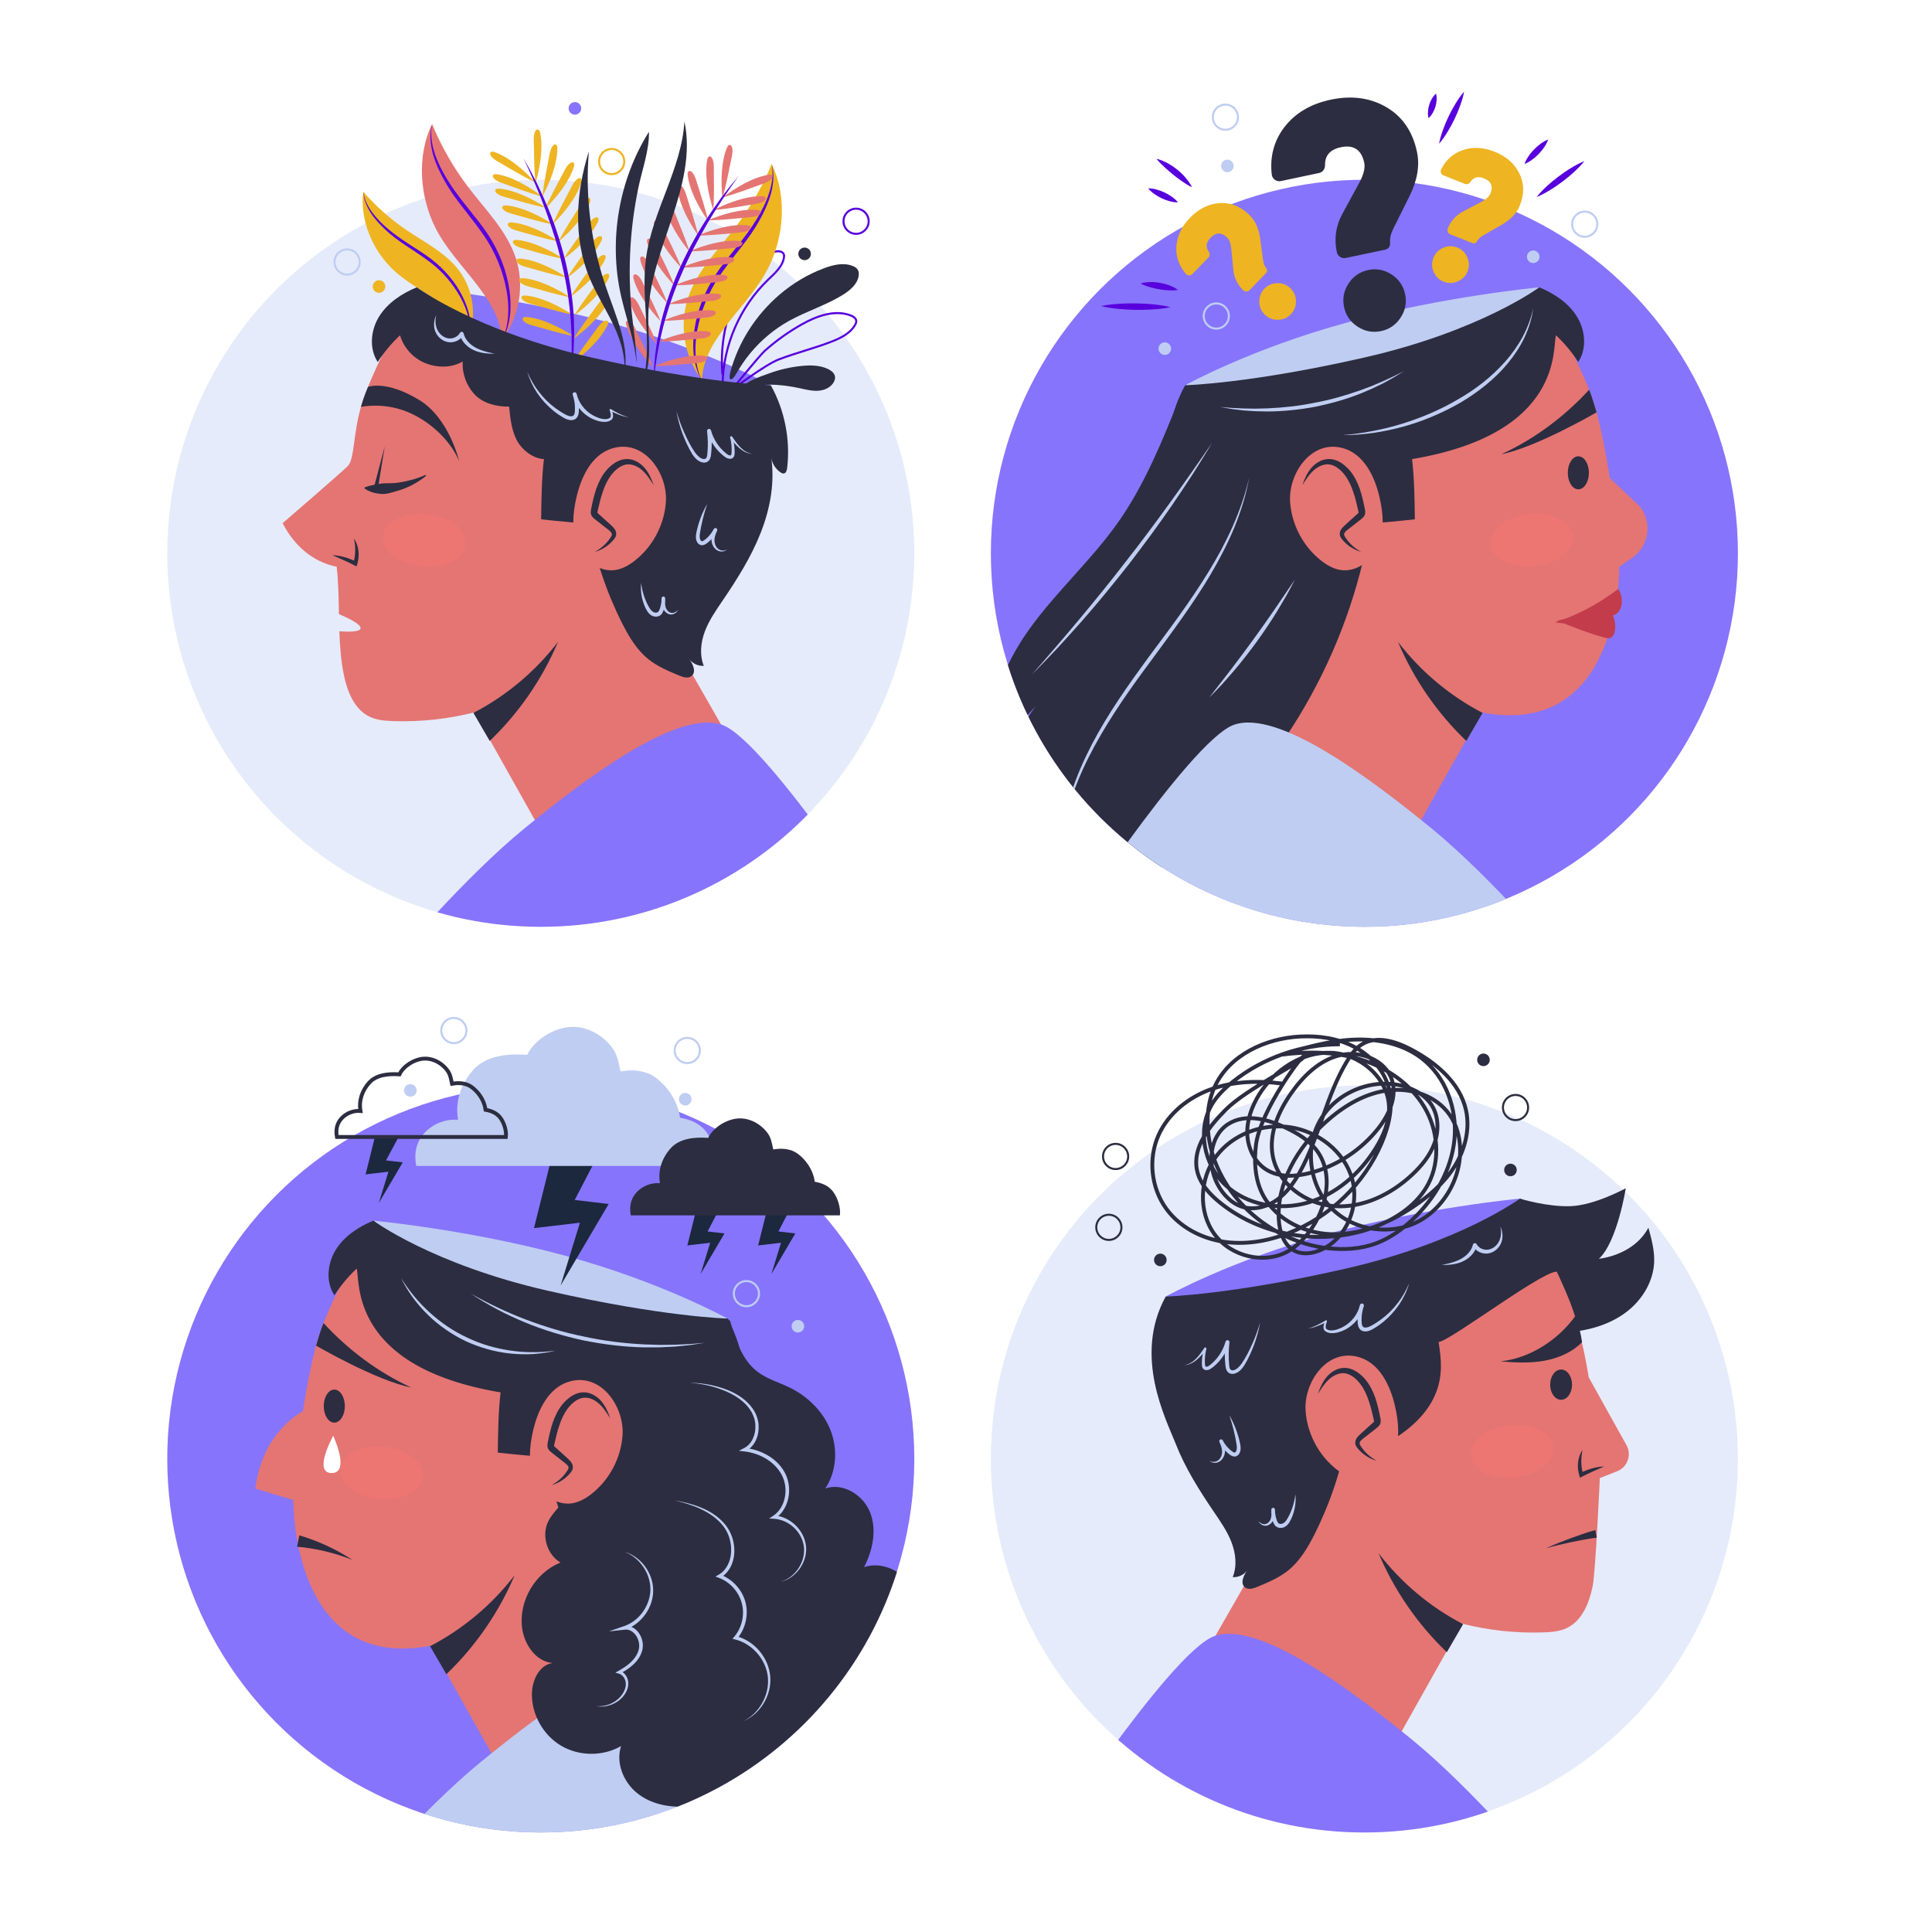 <?xml version="1.0" encoding="utf-8"?>
<!-- Generator: Adobe Illustrator 27.5.0, SVG Export Plug-In . SVG Version: 6.00 Build 0)  -->
<svg version="1.1" xmlns="http://www.w3.org/2000/svg" xmlns:xlink="http://www.w3.org/1999/xlink" x="0px" y="0px"
	 viewBox="0 0 500 500" style="enable-background:new 0 0 500 500;" xml:space="preserve">
<g id="BACKGROUND">
	<rect style="fill:#FFFFFF;" width="500" height="500"/>
</g>
<g id="OBJECTS">
	<g>
		<defs>
			<path id="SVGID_1_" d="M236.622,143.187c0,53.389-43.28,96.669-96.669,96.669s-96.669-43.28-96.669-96.669
				c0-53.389-12.713-132.669,95.669-132.669S236.622,89.798,236.622,143.187z"/>
		</defs>
		<clipPath id="SVGID_00000128449653085081978580000006449103812273464488_">
			<use xlink:href="#SVGID_1_"  style="overflow:visible;"/>
		</clipPath>
		
			<circle style="clip-path:url(#SVGID_00000128449653085081978580000006449103812273464488_);fill:#E5EBFA;" cx="139.953" cy="143.187" r="96.669"/>
		<g style="clip-path:url(#SVGID_00000128449653085081978580000006449103812273464488_);">
			<g>
				<g>
					<path style="fill:#8674FC;" d="M199.491,99.708c0,0-16.957-9.438-41.857-16.229c-24.9-6.791-49.793-9.119-49.793-9.119
						s26.539,19.82,44.442,23.524C170.187,101.589,199.491,99.708,199.491,99.708z"/>
					<g>
						<path style="fill:none;stroke:#5700DD;stroke-width:0.527;stroke-miterlimit:10;" d="M186.969,96.927
							c-0.761-8.716,1.39-17.661,6.03-25.078c1.782-2.847,4.101-5.604,7.293-6.649c0.941-0.308,2.273-0.268,2.574,0.675
							c0.085,0.266,0.061,0.553,0.013,0.828c-0.413,2.373-2.42,4.078-4.155,5.75c-7.225,6.963-11.536,16.861-11.714,26.894"/>
						<path style="fill:#2C2D40;" d="M213.303,69.403c2.405-0.894,5.132-1.539,7.487-0.521c0.468,0.202,0.927,0.483,1.196,0.917
							c0.3,0.484,0.322,1.093,0.226,1.653c-0.36,2.105-2.164,3.641-3.972,4.777c-4.425,2.78-9.527,4.297-14.09,6.843
							c-3.793,2.117-7.176,4.958-9.947,8.3c-1.39,1.676-2.599,3.476-3.678,5.366c-1.189,2.083-2.152,1.911-1.489-0.545
							c2.085-7.73,6.635-14.746,12.71-19.942C205.166,73.326,209.081,70.972,213.303,69.403z"/>
						<path style="fill:none;stroke:#5700DD;stroke-width:0.527;stroke-miterlimit:10;" d="M207.452,83.979
							c3.871-2.182,8.521-3.913,12.681-2.352c0.663,0.249,1.378,0.688,1.457,1.391c0.044,0.389-0.124,0.77-0.32,1.108
							c-1.219,2.106-3.549,3.286-5.81,4.185c-4.578,1.82-9.401,2.964-13.995,4.743c-3.474,1.346-12.171,7.902-12.171,7.902
							s7.329-9.009,8.661-10.193C200.869,88.174,204.057,85.893,207.452,83.979z"/>
						<path style="fill:#2C2D40;" d="M207.55,94.697c2.306-0.221,4.73-0.186,6.809,0.837c0.828,0.408,1.649,1.076,1.747,1.994
							c0.044,0.412-0.068,0.829-0.247,1.204c-0.708,1.478-2.403,2.269-4.038,2.39c-1.634,0.121-3.253-0.304-4.854-0.653
							c-2.508-0.546-5.071-0.904-7.642-0.916c-2.661-0.012-5.079,0.752-7.629,1.074c1.148-1.93,5.283-3.234,7.354-3.993
							C201.786,95.632,204.649,94.976,207.55,94.697z"/>
					</g>
					<g>
						<path style="fill:#EEB422;" d="M181.658,98.37c-4.573-5.964-5.955-14.238-3.568-21.365c2.339-6.982,7.802-12.369,12.261-18.23
							c3.808-5.006,6.963-10.507,9.36-16.322c4,8.189,3.244,18.671-0.849,26.814c-2.634,5.24-6.738,9.563-10.325,14.203
							C184.95,88.11,181.956,92.513,181.658,98.37z"/>
						<g>
							<path style="fill:#5700DD;" d="M199.711,42.454c0.731,2.503,0.457,5.205-0.208,7.714c-0.707,2.518-1.838,4.891-3.12,7.155
								c-2.557,4.566-6.127,8.41-9.088,12.577c-3.073,4.09-5.283,8.775-6.458,13.753c-0.601,2.479-0.931,5.033-0.835,7.586
								c0.059,2.551,0.603,5.106,1.721,7.44c-1.336-2.225-2.006-4.816-2.243-7.41c-0.202-2.607,0.04-5.236,0.558-7.794
								c1.043-5.121,3.323-9.985,6.406-14.189c3.097-4.189,6.589-7.989,9.259-12.368c1.344-2.177,2.521-4.467,3.32-6.896
								C199.83,47.609,200.212,45.003,199.711,42.454z"/>
						</g>
					</g>
					<g>
						<path style="fill:#E47573;" d="M129.88,88.031c4.573-5.964,5.955-14.238,3.568-21.365c-2.339-6.983-7.802-12.369-12.261-18.23
							c-3.808-5.006-6.963-10.507-9.36-16.322c-4,8.189-3.244,18.671,0.849,26.814c2.634,5.24,6.738,9.563,10.325,14.203
							C126.587,77.771,129.581,82.174,129.88,88.031z"/>
						<g>
							<path style="fill:#5700DD;" d="M111.826,32.114c-0.502,2.549-0.12,5.155,0.686,7.57c0.799,2.428,1.976,4.719,3.32,6.896
								c2.67,4.378,6.162,8.178,9.259,12.368c3.083,4.203,5.363,9.068,6.406,14.189c0.518,2.558,0.76,5.187,0.558,7.794
								c-0.236,2.594-0.907,5.185-2.242,7.41c1.118-2.334,1.662-4.889,1.721-7.44c0.097-2.553-0.233-5.107-0.834-7.586
								c-1.175-4.977-3.385-9.663-6.458-13.753c-2.961-4.167-6.531-8.011-9.088-12.577c-1.282-2.264-2.413-4.637-3.12-7.155
								C111.37,37.319,111.096,34.617,111.826,32.114z"/>
						</g>
					</g>
					<g>
						<path style="fill:#EEB422;" d="M121.466,86.835c1.922-5.593,0.885-12.111-2.676-16.832c-3.49-4.625-8.912-7.279-13.703-10.538
							c-4.092-2.783-7.821-6.1-11.063-9.839c-0.938,7.109,2.245,14.742,7.334,19.794c3.274,3.252,7.417,5.451,11.253,8.017
							C116.445,80.003,119.779,82.539,121.466,86.835z"/>
						<g>
							<path style="fill:#5700DD;" d="M94.024,49.626c0.263,2.027,1.199,3.876,2.404,5.476c1.203,1.612,2.654,3.027,4.2,4.315
								c3.086,2.6,6.641,4.562,9.999,6.914c3.351,2.366,6.268,5.425,8.325,8.986c1.026,1.779,1.863,3.68,2.364,5.676
								c0.472,1.995,0.619,4.095,0.178,6.089c0.251-2.021,0.019-4.063-0.575-5.982c-0.566-1.929-1.45-3.752-2.518-5.452
								c-2.12-3.42-4.94-6.364-8.255-8.647c-3.251-2.369-6.874-4.345-9.924-7.113c-1.522-1.369-2.959-2.857-4.116-4.559
								C94.983,53.624,94.104,51.676,94.024,49.626z"/>
						</g>
					</g>
					<g>
						<path style="fill:#E47573;" d="M184.741,43.532c-0.002-0.875-0.018-1.79-0.434-2.559c-0.134-0.249-0.356-0.5-0.638-0.487
							c-0.376,0.018-0.556,0.464-0.627,0.834c-0.761,3.96,0.324,9.217,1.555,13.008C184.878,50.762,184.752,47.109,184.741,43.532z"
							/>
						<path style="fill:#E47573;" d="M189.346,40.713c0.179-0.856,0.353-1.755,0.106-2.593c-0.08-0.271-0.245-0.563-0.524-0.609
							c-0.372-0.061-0.64,0.339-0.786,0.686c-1.565,3.716-1.592,9.084-1.174,13.048C187.982,47.815,188.615,44.214,189.346,40.713z"
							/>
						<path style="fill:#E47573;" d="M197.357,47.587c0.824-0.294,1.682-0.613,2.269-1.261c0.19-0.21,0.353-0.502,0.247-0.764
							c-0.142-0.349-0.623-0.37-0.995-0.314c-3.988,0.601-8.583,3.375-11.748,5.798C190.585,50.123,193.988,48.788,197.357,47.587z"
							/>
						<path style="fill:#E47573;" d="M195.333,52.815c0.863-0.139,1.765-0.298,2.46-0.829c0.225-0.172,0.438-0.43,0.381-0.707
							c-0.076-0.369-0.545-0.477-0.922-0.489c-4.03-0.133-9.053,1.761-12.605,3.569C188.213,54.08,191.802,53.384,195.333,52.815z"
							/>
						<path style="fill:#E47573;" d="M193.948,56.235c0.871-0.078,1.781-0.172,2.512-0.652c0.236-0.155,0.468-0.398,0.43-0.678
							c-0.05-0.373-0.51-0.514-0.884-0.553c-4.011-0.418-9.155,1.116-12.826,2.668C186.756,56.993,190.385,56.553,193.948,56.235z"
							/>
						<path style="fill:#E47573;" d="M191.379,60.179c0.871-0.078,1.782-0.172,2.512-0.652c0.236-0.155,0.468-0.398,0.43-0.678
							c-0.05-0.373-0.51-0.514-0.885-0.553c-4.011-0.418-9.155,1.116-12.826,2.668C184.188,60.937,187.817,60.497,191.379,60.179z"
							/>
						<path style="fill:#E47573;" d="M189.187,64.256c0.871-0.078,1.781-0.172,2.512-0.652c0.236-0.155,0.468-0.398,0.43-0.678
							c-0.05-0.373-0.51-0.514-0.885-0.553c-4.011-0.418-9.155,1.116-12.826,2.668C181.996,65.014,185.625,64.574,189.187,64.256z"
							/>
						<path style="fill:#E47573;" d="M187.077,68.476c0.871-0.078,1.781-0.172,2.512-0.652c0.236-0.155,0.468-0.398,0.43-0.678
							c-0.05-0.373-0.51-0.514-0.884-0.553c-4.011-0.418-9.155,1.116-12.826,2.668C179.886,69.233,183.515,68.793,187.077,68.476z"
							/>
						<path style="fill:#E47573;" d="M185.335,73.062c0.871-0.078,1.782-0.172,2.512-0.652c0.236-0.155,0.468-0.398,0.43-0.678
							c-0.05-0.373-0.51-0.514-0.885-0.553c-4.011-0.418-9.155,1.116-12.826,2.668C178.143,73.82,181.772,73.38,185.335,73.062z"/>
						<path style="fill:#E47573;" d="M183.684,77.923c0.871-0.078,1.781-0.172,2.512-0.652c0.236-0.155,0.468-0.398,0.43-0.678
							c-0.05-0.373-0.51-0.514-0.885-0.553c-4.011-0.418-9.155,1.116-12.826,2.668C176.492,78.681,180.121,78.241,183.684,77.923z"
							/>
						<path style="fill:#E47573;" d="M182.308,82.234c0.871-0.078,1.781-0.172,2.512-0.652c0.236-0.155,0.468-0.398,0.43-0.678
							c-0.05-0.373-0.51-0.514-0.884-0.553c-4.011-0.418-9.155,1.116-12.826,2.668C175.117,82.992,178.746,82.552,182.308,82.234z"
							/>
						<path style="fill:#E47573;" d="M181.024,87.645c0.871-0.078,1.782-0.172,2.512-0.652c0.236-0.155,0.468-0.398,0.43-0.678
							c-0.05-0.373-0.51-0.514-0.885-0.553c-4.011-0.418-9.155,1.116-12.826,2.668C173.832,88.403,177.461,87.963,181.024,87.645z"
							/>
						<path style="fill:#E47573;" d="M180.107,93.974c0.871-0.078,1.781-0.172,2.512-0.652c0.236-0.155,0.468-0.398,0.43-0.678
							c-0.05-0.373-0.51-0.514-0.885-0.553c-4.011-0.418-9.155,1.116-12.826,2.668C172.915,94.732,176.544,94.292,180.107,93.974z"
							/>
						<path style="fill:#E47573;" d="M180.238,46.86c-0.26-0.835-0.544-1.705-1.168-2.318c-0.202-0.198-0.488-0.373-0.754-0.277
							c-0.354,0.127-0.395,0.607-0.354,0.981c0.438,4.009,3.023,8.713,5.316,11.974C182.497,53.73,181.301,50.275,180.238,46.86z"/>
						<path style="fill:#E47573;" d="M177.63,50.536c-0.26-0.835-0.544-1.705-1.168-2.318c-0.202-0.198-0.488-0.373-0.754-0.278
							c-0.354,0.128-0.395,0.607-0.354,0.981c0.438,4.009,3.023,8.713,5.316,11.974C179.889,57.405,178.692,53.951,177.63,50.536z"
							/>
						<path style="fill:#E47573;" d="M174.6,55.02c-0.324-0.812-0.675-1.658-1.345-2.22c-0.217-0.182-0.515-0.334-0.773-0.218
							c-0.343,0.155-0.346,0.636-0.277,1.006c0.749,3.962,3.692,8.451,6.232,11.524C177.386,61.693,175.925,58.342,174.6,55.02z"/>
						<path style="fill:#E47573;" d="M171.777,59.46c-0.379-0.788-0.788-1.607-1.495-2.122c-0.229-0.167-0.537-0.298-0.786-0.164
							c-0.332,0.178-0.302,0.659-0.206,1.023c1.021,3.901,4.268,8.176,7.013,11.066C175.018,65.924,173.329,62.682,171.777,59.46z"
							/>
						<path style="fill:#E47573;" d="M169.999,64.084c-0.38-0.788-0.788-1.607-1.495-2.122c-0.229-0.167-0.537-0.298-0.786-0.164
							c-0.332,0.178-0.302,0.659-0.206,1.023c1.021,3.901,4.267,8.176,7.013,11.066C173.24,70.548,171.55,67.307,169.999,64.084z"/>
						<path style="fill:#E47573;" d="M168.22,68.709c-0.379-0.788-0.788-1.607-1.495-2.122c-0.229-0.167-0.537-0.298-0.786-0.164
							c-0.332,0.178-0.302,0.658-0.206,1.023c1.021,3.901,4.267,8.176,7.013,11.066C171.461,75.173,169.772,71.931,168.22,68.709z"
							/>
						<path style="fill:#E47573;" d="M166.441,73.333c-0.38-0.788-0.788-1.607-1.495-2.122c-0.229-0.166-0.537-0.298-0.786-0.164
							c-0.332,0.178-0.302,0.659-0.206,1.023c1.021,3.901,4.267,8.176,7.013,11.066C169.683,79.797,167.993,76.555,166.441,73.333z"
							/>
						<path style="fill:#E47573;" d="M164.544,85.309c-0.379-0.788-0.788-1.607-1.495-2.122c-0.229-0.166-0.537-0.298-0.786-0.164
							c-0.332,0.178-0.302,0.658-0.206,1.023c1.021,3.901,4.268,8.176,7.013,11.066C167.785,91.773,166.096,88.531,164.544,85.309z"
							/>
						<path style="fill:#E47573;" d="M165.493,79.261c-0.38-0.788-0.788-1.607-1.495-2.122c-0.229-0.166-0.537-0.298-0.786-0.164
							c-0.332,0.178-0.302,0.658-0.206,1.023c1.021,3.901,4.267,8.176,7.013,11.066C168.734,85.726,167.044,82.484,165.493,79.261z"
							/>
						<g>
							<path style="fill:#5700DD;" d="M191.197,45.493c-0.705,1.012-1.416,2.018-2.136,3.015l-2.064,3.06l-2.006,3.093l-1.911,3.149
								c-2.487,4.231-4.785,8.575-6.689,13.091c-1.982,4.482-3.574,9.13-4.808,13.873l-0.851,3.578l-0.678,3.618l-0.539,3.647
								l-0.369,3.675c0.02-1.231,0.048-2.465,0.091-3.7l0.306-3.694l0.536-3.671l0.717-3.643c1.084-4.835,2.703-9.539,4.63-14.1
								c2.005-4.528,4.313-8.923,6.967-13.095l2.045-3.092l2.14-3.024l2.262-2.931C189.616,47.385,190.403,46.436,191.197,45.493z"
								/>
						</g>
					</g>
					<g>
						<path style="fill:#EEB422;" d="M142.171,40.192c0.159-0.86,0.338-1.757,0.885-2.44c0.177-0.221,0.44-0.428,0.715-0.365
							c0.367,0.085,0.464,0.556,0.468,0.932c0.04,4.032-1.969,9.01-3.859,12.52C140.742,47.28,141.52,43.709,142.171,40.192z"/>
						<path style="fill:#EEB422;" d="M138.145,36.594c-0.023-0.874-0.033-1.789,0.36-2.57c0.127-0.252,0.342-0.51,0.624-0.505
							c0.376,0.007,0.569,0.448,0.651,0.815c0.874,3.937-0.06,9.222-1.182,13.047C138.216,43.825,138.238,40.169,138.145,36.594z"/>
						<path style="fill:#EEB422;" d="M129.033,41.922c-0.758-0.436-1.545-0.904-2.006-1.647c-0.149-0.24-0.257-0.557-0.106-0.796
							c0.202-0.318,0.679-0.252,1.035-0.131c3.815,1.305,7.84,4.857,10.52,7.808C135.241,45.63,132.132,43.707,129.033,41.922z"/>
						<path style="fill:#EEB422;" d="M130.089,47.428c-0.825-0.292-1.683-0.609-2.272-1.256c-0.19-0.209-0.354-0.501-0.249-0.764
							c0.141-0.349,0.622-0.372,0.994-0.316c3.989,0.591,8.591,3.354,11.762,5.769C136.867,49.947,133.461,48.62,130.089,47.428z"/>
						<path style="fill:#EEB422;" d="M130.839,51.04c-0.843-0.233-1.722-0.488-2.355-1.092c-0.205-0.195-0.389-0.475-0.302-0.744
							c0.116-0.358,0.594-0.415,0.969-0.386c4.021,0.307,8.807,2.737,12.141,4.922C137.779,53.074,134.287,51.991,130.839,51.04z"/>
						<path style="fill:#EEB422;" d="M132.659,55.381c-0.843-0.232-1.722-0.488-2.355-1.092c-0.205-0.195-0.389-0.475-0.302-0.744
							c0.116-0.358,0.594-0.415,0.969-0.386c4.021,0.307,8.807,2.737,12.141,4.922C139.599,57.414,136.107,56.331,132.659,55.381z"
							/>
						<path style="fill:#EEB422;" d="M134.086,59.785c-0.843-0.233-1.722-0.488-2.355-1.092c-0.205-0.195-0.389-0.475-0.302-0.744
							c0.116-0.358,0.594-0.415,0.969-0.386c4.021,0.307,8.807,2.737,12.141,4.922C141.025,61.818,137.534,60.736,134.086,59.785z"
							/>
						<path style="fill:#EEB422;" d="M135.406,64.314c-0.843-0.232-1.722-0.488-2.355-1.092c-0.205-0.195-0.389-0.475-0.302-0.744
							c0.116-0.358,0.594-0.415,0.969-0.386c4.021,0.307,8.807,2.737,12.141,4.922C142.346,66.347,138.854,65.264,135.406,64.314z"
							/>
						<path style="fill:#EEB422;" d="M136.299,69.138c-0.843-0.233-1.722-0.488-2.355-1.092c-0.205-0.195-0.389-0.475-0.302-0.744
							c0.116-0.358,0.594-0.415,0.969-0.386c4.021,0.307,8.807,2.737,12.141,4.922C143.239,71.171,139.747,70.088,136.299,69.138z"
							/>
						<path style="fill:#EEB422;" d="M137.053,74.216c-0.843-0.233-1.722-0.488-2.355-1.092c-0.205-0.195-0.389-0.475-0.302-0.744
							c0.116-0.358,0.594-0.415,0.969-0.386c4.021,0.307,8.807,2.737,12.141,4.922C143.993,76.249,140.501,75.167,137.053,74.216z"
							/>
						<path style="fill:#EEB422;" d="M137.635,78.704c-0.843-0.232-1.722-0.488-2.355-1.092c-0.205-0.195-0.389-0.475-0.302-0.744
							c0.116-0.358,0.594-0.414,0.969-0.386c4.021,0.307,8.807,2.737,12.141,4.922C144.574,80.737,141.083,79.654,137.635,78.704z"
							/>
						<path style="fill:#EEB422;" d="M137.929,84.258c-0.843-0.232-1.722-0.488-2.355-1.092c-0.205-0.195-0.389-0.475-0.302-0.744
							c0.116-0.358,0.594-0.415,0.969-0.386c4.021,0.307,8.807,2.737,12.141,4.922C144.868,86.291,141.377,85.208,137.929,84.258z"
							/>
						<path style="fill:#EEB422;" d="M137.698,90.648c-0.843-0.232-1.722-0.488-2.355-1.092c-0.205-0.195-0.389-0.475-0.302-0.744
							c0.116-0.358,0.594-0.415,0.969-0.386c4.021,0.307,8.807,2.737,12.141,4.922C144.637,92.682,141.146,91.599,137.698,90.648z"
							/>
						<path style="fill:#EEB422;" d="M146.005,44.273c0.405-0.775,0.841-1.58,1.564-2.071c0.234-0.159,0.546-0.28,0.791-0.138
							c0.326,0.189,0.28,0.668,0.173,1.029c-1.149,3.865-4.535,8.031-7.374,10.828C142.553,50.626,144.348,47.442,146.005,44.273z"
							/>
						<path style="fill:#EEB422;" d="M147.914,48.356c0.405-0.775,0.841-1.58,1.564-2.071c0.234-0.159,0.546-0.28,0.791-0.138
							c0.326,0.189,0.28,0.668,0.173,1.029c-1.149,3.865-4.535,8.031-7.374,10.828C144.461,54.71,146.257,51.526,147.914,48.356z"/>
						<path style="fill:#EEB422;" d="M150.091,53.311c0.464-0.741,0.961-1.51,1.721-1.943c0.245-0.14,0.567-0.237,0.799-0.076
							c0.31,0.214,0.227,0.688,0.092,1.039c-1.446,3.764-5.146,7.653-8.194,10.222C146.155,59.376,148.193,56.341,150.091,53.311z"
							/>
						<path style="fill:#EEB422;" d="M152.074,58.184c0.514-0.707,1.063-1.44,1.851-1.82c0.255-0.123,0.582-0.197,0.803-0.021
							c0.295,0.235,0.179,0.702,0.02,1.043c-1.703,3.655-5.663,7.28-8.881,9.631C147.727,63.963,149.97,61.076,152.074,58.184z"/>
						<path style="fill:#EEB422;" d="M152.995,63.052c0.514-0.707,1.063-1.44,1.851-1.82c0.255-0.123,0.582-0.197,0.803-0.021
							c0.294,0.235,0.179,0.702,0.02,1.043c-1.703,3.655-5.663,7.28-8.881,9.631C148.649,68.831,150.891,65.944,152.995,63.052z"/>
						<path style="fill:#EEB422;" d="M153.917,67.92c0.514-0.707,1.063-1.44,1.851-1.82c0.255-0.123,0.582-0.197,0.803-0.021
							c0.294,0.235,0.179,0.702,0.02,1.043c-1.703,3.655-5.663,7.28-8.881,9.631C149.571,73.699,151.813,70.812,153.917,67.92z"/>
						<path style="fill:#EEB422;" d="M154.839,72.788c0.514-0.707,1.063-1.44,1.851-1.82c0.255-0.123,0.582-0.197,0.803-0.021
							c0.295,0.235,0.179,0.702,0.02,1.043c-1.703,3.655-5.663,7.279-8.881,9.631C150.492,78.567,152.735,75.68,154.839,72.788z"/>
						<path style="fill:#EEB422;" d="M154.561,84.91c0.514-0.707,1.063-1.44,1.851-1.82c0.255-0.123,0.582-0.197,0.803-0.021
							c0.294,0.235,0.179,0.702,0.02,1.043c-1.703,3.655-5.663,7.28-8.881,9.631C150.214,90.689,152.457,87.802,154.561,84.91z"/>
						<path style="fill:#EEB422;" d="M154.71,78.79c0.514-0.707,1.063-1.44,1.851-1.82c0.255-0.123,0.581-0.197,0.803-0.021
							c0.294,0.235,0.179,0.702,0.02,1.043c-1.703,3.655-5.663,7.279-8.881,9.631C150.364,84.57,152.607,81.683,154.71,78.79z"/>
						<g>
							<path style="fill:#5700DD;" d="M135.469,40.965c0.612,1.069,1.217,2.144,1.811,3.226l1.7,3.289l1.564,3.358l1.458,3.408
								c1.864,4.58,3.347,9.317,4.509,14.131c1.079,4.832,1.83,9.75,2.03,14.701l0.053,3.712l-0.13,3.708l-0.361,3.689
								c-0.179,1.222-0.372,2.441-0.573,3.656l0.295-3.682l0.123-3.684l-0.02-3.68l-0.197-3.672
								c-0.365-4.888-1.099-9.745-2.246-14.51c-1.065-4.784-2.548-9.469-4.237-14.077l-1.316-3.441l-1.42-3.402l-1.483-3.38
								C136.5,43.204,135.981,42.088,135.469,40.965z"/>
						</g>
					</g>
					<g>
						<path style="fill:#2C2D40;" d="M161.309,98.21c0.967-4.64-0.396-9.467-2.39-13.767c-1.994-4.3-4.621-8.295-6.414-12.683
							c-4.193-10.259-3.491-22.02-0.1-32.571c-1.002,11.344,0.507,23.283,4.073,34.099c1.409,4.272,3.161,8.434,4.331,12.777
							C161.978,90.41,162.311,93.825,161.309,98.21z"/>
						<path style="fill:#2C2D40;" d="M164.199,101.697c2.19-8.308-1.618-16.843-3.497-25.226
							c-3.215-14.34-0.554-29.908,7.243-42.365c0.11,4.748-1.725,9.672-2.702,14.32c-2.418,11.506-2.913,23.414-1.46,35.081
							C164.503,89.278,165.407,96.009,164.199,101.697z"/>
						<path style="fill:#2C2D40;" d="M166.442,98.871c2.498-10.47-0.691-21.52,0.763-32.185c1.654-12.136,9.21-23.023,9.922-35.251
							c1.79,8.249-0.523,16.845-3.163,24.863c-2.64,8.018-5.821,16.033-6.157,24.467C167.545,87.355,169.025,92.802,166.442,98.871z
							"/>
					</g>
					<path style="fill:none;stroke:#5700DD;stroke-width:0.527;stroke-miterlimit:10;" d="M224.812,57.264
						c0,1.798-1.458,3.256-3.256,3.256s-3.256-1.458-3.256-3.256c0-1.798,1.458-3.256,3.256-3.256S224.812,55.466,224.812,57.264z"
						/>
					<path style="fill:none;stroke:#EEB422;stroke-width:0.527;stroke-miterlimit:10;" d="M161.556,41.808
						c0,1.798-1.458,3.256-3.256,3.256c-1.798,0-3.256-1.458-3.256-3.256c0-1.798,1.458-3.256,3.256-3.256
						C160.098,38.552,161.556,40.01,161.556,41.808z"/>
					<circle style="fill:none;stroke:#BFCDF2;stroke-width:0.527;stroke-miterlimit:10;" cx="89.828" cy="67.805" r="3.256"/>
					<path style="fill:#2C2D40;" d="M209.86,65.7c0,0.899-0.729,1.628-1.628,1.628c-0.899,0-1.628-0.729-1.628-1.628
						c0-0.899,0.729-1.628,1.628-1.628C209.131,64.072,209.86,64.801,209.86,65.7z"/>
					<path style="fill:#8674FC;" d="M150.419,28.048c0,0.899-0.729,1.628-1.628,1.628c-0.899,0-1.628-0.729-1.628-1.628
						c0-0.899,0.729-1.628,1.628-1.628C149.69,26.42,150.419,27.149,150.419,28.048z"/>
					<path style="fill:#EEB422;" d="M99.715,74.155c0,0.899-0.729,1.628-1.628,1.628s-1.628-0.729-1.628-1.628
						c0-0.899,0.729-1.628,1.628-1.628S99.715,73.256,99.715,74.155z"/>
				</g>
				<g>
					<path style="fill:#E47573;" d="M170.716,159.783l-41.258-67.466l-26.468-8.563c0,0-7.006,13.234-9.341,20.759
						c-2.335,7.525-1.816,14.272-3.633,16.088c-1.816,1.816-16.867,14.791-16.867,14.791c2.939,5.748,7.664,9.977,13.986,11.287
						c0.449,4.039,0.504,8.145,0.579,12.249c1.758,0.738,5.61,2.485,5.61,3.62c0,1.099-3.653,0.966-5.499,0.828
						c0.133,3.809,0.41,7.596,1.169,11.301c0.879,4.29,2.692,8.885,6.635,10.789c1.88,0.908,4.022,1.081,6.108,1.152
						c7.071,0.241,14.174-0.522,21.032-2.261l22.439,39.938l44.71-31.039L170.716,159.783z"/>
					<path style="fill:#2C2D40;" d="M199.491,99.708c3.593,6.474,5.092,14.089,4.22,21.441c-0.069,0.584-0.281,1.304-0.863,1.388
						c-0.3,0.044-0.59-0.112-0.841-0.282c-1.393-0.945-2.328-2.535-2.479-4.211c1.077,6.635-0.175,13.493-2.625,19.753
						c-2.45,6.26-6.06,11.994-9.837,17.555c-1.728,2.544-3.512,5.093-4.614,7.964c-1.102,2.871-1.465,6.154-0.307,9.003
						c-1.478,0.103-2.986-0.623-3.827-1.842c1.027,1.35,1.975,3.486,0.62,4.507c-0.895,0.675-2.165,0.268-3.199-0.164
						c-2.763-1.151-5.567-2.326-7.905-4.196c-3.065-2.452-5.12-5.931-6.883-9.437c-4.047-8.045-6.924-16.678-8.513-25.542
						c-3.975-0.474-8.413-0.776-12.388-1.25c0.06-5.157,0.128-10.46,0.718-15.583c-2.907-0.127-5.85-2.498-7.135-5.108
						c-1.285-2.611-1.594-5.578-1.87-8.475c-3.146,0.055-6.669-0.795-8.846-3.066c-2.178-2.271-3.354-5.47-3.168-8.61
						c-2.9,1.696-6.547,1.669-9.669,0.426c-3.121-1.243-5.609-3.98-6.549-7.206c-2.068,1.925-4.098,4.323-5.629,6.696
						c-0.099,0.153-0.054,0.05-0.147,0.207c-2.291-3.47-1.823-8.273,0.381-11.798c2.204-3.526,5.864-5.92,9.703-7.517
						c0,0,15.239,11.292,45.003,18.106S199.491,99.708,199.491,99.708z"/>
					<g>
						<path style="fill:#E47573;" d="M172.339,129.766c-0.355,5.948-3.373,11.686-8.072,15.349
							c-1.471,1.146-3.144,2.113-4.987,2.399c-4.156,0.645-8.217-2.468-9.82-6.355c-1.604-3.889-1.225-8.312-0.286-12.411
							c1.212-5.299,3.909-10.979,9.083-12.648C166.599,113.409,172.779,122.399,172.339,129.766z"/>
						<path style="fill:#E47573;" d="M153.944,142.818c1.782-0.706,3.359-1.921,4.495-3.465c0.228-0.31,0.446-0.652,0.477-1.035
							c0.06-0.734-0.556-1.328-1.119-1.802c-1.138-0.96-2.276-1.92-3.415-2.88c-0.227-0.192-0.463-0.396-0.568-0.674
							c-0.114-0.307-0.048-0.647,0.02-0.967c0.864-4.077,1.92-8.48,5.155-11.108c0.873-0.709,1.909-1.266,3.028-1.38
							c1.662-0.169,3.301,0.67,4.473,1.86c1.173,1.19,1.952,2.703,2.683,4.204c0,0,1.583,8.445-3.908,14.061
							C159.774,145.248,153.944,142.818,153.944,142.818z"/>
						<g>
							<path style="fill:#2C2D40;" d="M169.173,125.571c-0.932-1.454-1.851-2.941-3.111-3.989c-1.22-1.048-2.835-1.649-4.234-1.321
								c-1.405,0.341-2.689,1.42-3.634,2.674c-0.966,1.254-1.667,2.737-2.179,4.31c-0.553,1.561-0.928,3.213-1.313,4.881
								c-0.052,0.21-0.086,0.371-0.09,0.459c0.003,0.102-0.015,0.056,0.013,0.117c0.053,0.114,0.482,0.465,0.782,0.738
								c0.648,0.568,1.285,1.148,1.917,1.733l0.955,0.877c0.331,0.311,0.694,0.654,0.957,1.157c0.286,0.478,0.334,1.247,0.056,1.748
								c-0.257,0.505-0.563,0.809-0.865,1.146c-1.242,1.304-2.806,2.27-4.485,2.717c1.521-0.828,2.831-1.947,3.784-3.298
								c0.234-0.333,0.494-0.695,0.586-0.981c0.089-0.288,0.039-0.472-0.129-0.726c-0.34-0.487-1.127-0.996-1.792-1.534
								c-0.684-0.525-1.363-1.055-2.032-1.597c-0.337-0.302-0.643-0.432-1.116-1.006c-0.23-0.287-0.367-0.769-0.355-1.098
								c-0.002-0.344,0.058-0.606,0.095-0.817c0.337-1.697,0.709-3.416,1.276-5.115c0.588-1.683,1.376-3.367,2.567-4.807
								c0.594-0.721,1.29-1.35,2.062-1.897c0.778-0.54,1.688-0.961,2.686-1.099c1.001-0.144,2.018,0.039,2.881,0.44
								c0.867,0.401,1.616,0.975,2.235,1.651C167.914,122.307,168.604,123.943,169.173,125.571z"/>
						</g>
					</g>
					<g>
						<g>
							<path style="fill:#BFCDF2;" d="M175.055,106.429c0.571,1.897,1.217,3.763,2.041,5.55c0.795,1.782,1.696,3.578,2.784,5.142
								c0.563,0.735,1.239,1.458,2.012,1.641c0.389,0.088,0.698,0.018,0.873-0.216c0.191-0.235,0.263-0.676,0.302-1.157
								c0.194-1.934,0.141-3.883-0.076-5.809l-0.001-0.008c-0.032-0.285,0.173-0.541,0.457-0.573
								c0.258-0.029,0.492,0.136,0.558,0.379c0.615,2.248,1.937,4.311,3.734,5.817c0.234,0.185,0.452,0.38,0.664,0.492
								c0.216,0.124,0.46,0.194,0.602,0.182c0.128-0.02,0.199-0.052,0.261-0.259c0.053-0.202,0.064-0.537,0.081-0.823
								c0.048-1.179-0.082-2.371-0.388-3.521l-0.003-0.013c-0.042-0.158,0.052-0.32,0.21-0.362c0.124-0.033,0.251,0.019,0.32,0.119
								c0.665,0.974,1.326,1.948,2.152,2.774c0.818,0.819,1.838,1.491,3.026,1.663c-1.205-0.022-2.344-0.632-3.255-1.413
								c-0.926-0.784-1.699-1.723-2.408-2.681l0.527-0.256c0.383,1.19,0.586,2.441,0.598,3.7c-0.007,0.323,0.016,0.603-0.055,0.998
								c-0.042,0.394-0.458,0.899-0.953,0.937c-0.92,0.074-1.484-0.479-1.96-0.833c-1.969-1.596-3.438-3.796-4.152-6.243
								l1.015-0.202c0.255,2.002,0.23,4.034,0.01,6.035c-0.064,0.488-0.099,1.089-0.531,1.648c-0.215,0.272-0.542,0.471-0.878,0.544
								c-0.337,0.078-0.659,0.043-0.951-0.027c-1.18-0.332-1.898-1.221-2.474-2.057c-1.085-1.745-1.869-3.553-2.594-5.419
								C175.935,110.302,175.386,108.384,175.055,106.429z"/>
						</g>
						<g>
							<path style="fill:#BFCDF2;" d="M183.014,130.439c-0.427,1.28-0.803,2.564-1.124,3.856c-0.318,1.287-0.587,2.605-0.776,3.888
								c-0.085,0.617-0.043,1.234,0.194,1.627c0.128,0.199,0.253,0.269,0.369,0.261c0.133,0.004,0.373-0.115,0.609-0.295
								c1.024-0.727,1.85-1.723,2.433-2.84l0.013-0.025c0.122-0.233,0.409-0.323,0.642-0.202c0.227,0.119,0.318,0.396,0.21,0.626
								c-0.281,0.591-0.505,1.197-0.619,1.811c-0.112,0.615-0.077,1.24,0.132,1.822c0.215,0.571,0.612,1.09,1.191,1.343
								c0.573,0.25,1.302,0.256,1.873-0.137c-0.471,0.522-1.285,0.669-1.99,0.479c-0.732-0.177-1.333-0.756-1.659-1.428
								c-0.346-0.67-0.442-1.454-0.368-2.188c0.065-0.74,0.298-1.437,0.569-2.09l0.864,0.399c-0.578,1.303-1.525,2.432-2.674,3.28
								c-0.302,0.204-0.665,0.462-1.215,0.479c-0.575,0.017-1.048-0.395-1.251-0.767c-0.447-0.788-0.368-1.604-0.256-2.295
								c0.259-1.363,0.639-2.656,1.108-3.935C181.761,132.837,182.337,131.606,183.014,130.439z"/>
						</g>
						<g>
							<path style="fill:#BFCDF2;" d="M165.924,150.889c0.15,1.23,0.427,2.42,0.818,3.561c0.396,1.123,0.914,2.256,1.544,3.195
								c0.326,0.45,0.717,0.779,1.153,0.879c0.467,0.094,0.837-0.012,1.049-0.377c0.239-0.385,0.425-1.014,0.544-1.555
								c0.115-0.564,0.187-1.139,0.183-1.719l0.938-0.003c-0.064,1.162-0.119,2.322,0.575,3.131c0.337,0.39,0.818,0.674,1.353,0.624
								c0.538-0.049,1.046-0.405,1.477-0.81c-0.319,0.498-0.766,0.973-1.412,1.154c-0.652,0.191-1.384-0.075-1.863-0.533
								c-0.506-0.448-0.803-1.105-0.929-1.733c-0.138-0.635-0.142-1.264-0.14-1.859c0.001-0.259,0.212-0.468,0.471-0.467
								c0.249,0.001,0.452,0.196,0.466,0.441l0.001,0.022c0.036,0.651,0.007,1.31-0.123,1.952c-0.146,0.655-0.27,1.24-0.656,1.919
								c-0.198,0.333-0.572,0.655-0.982,0.777c-0.408,0.131-0.821,0.119-1.197,0.025c-0.78-0.189-1.341-0.777-1.694-1.336
								c-0.689-1.141-1.092-2.321-1.372-3.56C165.865,153.387,165.796,152.12,165.924,150.889z"/>
						</g>
						<g>
							<path style="fill:#BFCDF2;" d="M136.485,96.277c0.791,1.857,1.778,3.613,3.017,5.176c1.205,1.582,2.633,2.989,4.224,4.157
								c0.799,0.578,1.613,1.137,2.482,1.599c0.786,0.474,1.828,0.737,2.224,0.306c0.212-0.188,0.307-0.594,0.338-1.065
								c0.035-0.478,0.041-0.959,0.009-1.438c-0.062-0.957-0.247-1.907-0.556-2.814l0.994-0.286
								c0.262,1.154,0.794,2.242,1.512,3.197c0.722,0.951,1.637,1.761,2.68,2.354c1.029,0.573,2.23,1.043,3.37,1.012
								c0.281-0.015,0.555-0.067,0.795-0.179c0.118-0.05,0.243-0.13,0.327-0.2c0.07-0.049,0.11-0.14,0.148-0.245
								c0.113-0.473-0.075-1.118-0.279-1.658l-0.01-0.026c-0.046-0.122,0.015-0.258,0.137-0.305c0.071-0.027,0.148-0.017,0.208,0.02
								c0.712,0.443,1.456,0.86,2.219,1.224c0.766,0.354,1.547,0.704,2.393,0.833c-0.858-0.026-1.695-0.292-2.494-0.593
								c-0.805-0.304-1.585-0.656-2.357-1.049l0.336-0.31c0.282,0.604,0.539,1.217,0.426,2.002c-0.05,0.194-0.133,0.408-0.31,0.566
								c-0.151,0.139-0.293,0.234-0.459,0.32c-0.325,0.172-0.68,0.256-1.025,0.293c-1.397,0.098-2.662-0.348-3.852-0.924
								c-1.17-0.623-2.204-1.49-3.036-2.527c-0.827-1.043-1.425-2.268-1.738-3.574c-0.067-0.278,0.105-0.558,0.383-0.624
								c0.26-0.062,0.521,0.083,0.608,0.329l0.003,0.008c0.35,0.996,0.568,2.04,0.62,3.095c0.03,0.527,0.019,1.056-0.024,1.582
								c-0.049,0.512-0.122,1.189-0.659,1.714c-0.536,0.522-1.316,0.559-1.865,0.43c-0.573-0.123-1.084-0.366-1.532-0.639
								c-0.894-0.515-1.743-1.103-2.54-1.753c-1.593-1.301-2.988-2.83-4.139-4.515C137.929,100.073,137.04,98.218,136.485,96.277z"
								/>
						</g>
						<g>
							<path style="fill:#BFCDF2;" d="M112.883,81.591c-0.231,1-0.266,2.031,0.01,2.969c0.248,0.938,0.797,1.758,1.538,2.313
								c0.737,0.558,1.649,0.833,2.513,0.678c0.872-0.129,1.672-0.665,2.074-1.393l0.006-0.01c0.139-0.251,0.454-0.342,0.705-0.203
								c0.134,0.074,0.223,0.2,0.255,0.338c0.358,1.558,1.604,2.857,3.074,3.674c0.749,0.407,1.562,0.721,2.407,0.966
								c0.842,0.264,1.719,0.425,2.595,0.622c-0.898,0.023-1.794-0.037-2.697-0.149c-0.897-0.13-1.8-0.35-2.653-0.732
								c-0.86-0.376-1.656-0.917-2.319-1.612c-0.67-0.687-1.18-1.563-1.419-2.528l0.965,0.125c-0.568,1.095-1.701,1.745-2.845,1.907
								c-1.175,0.168-2.369-0.278-3.201-1.022c-0.85-0.74-1.39-1.793-1.527-2.866C112.239,83.593,112.417,82.512,112.883,81.591z"/>
						</g>
					</g>
					<g>
						<path style="fill:#2C2D40;" d="M110.29,123.127c-1.072,0.906-2.273,1.66-3.526,2.342c-1.263,0.661-2.603,1.194-3.992,1.59
							c-1.378,0.396-2.805,0.912-4.276,0.759c-1.455-0.134-2.913-0.505-4.181-1.431l0.039-0.26c1.459-0.517,2.764-0.727,4.066-0.941
							c1.286-0.232,2.607-0.036,3.931-0.191c1.313-0.156,2.628-0.405,3.932-0.751c1.314-0.325,2.592-0.802,3.869-1.34
							L110.29,123.127z"/>
					</g>
					<g>
						<polygon style="fill:#2C2D40;" points="96.805,126.006 99.57,115.509 97.836,126.225 						"/>
					</g>
					<path style="fill:#2C2D40;" d="M95.241,100.135c0,0-0.994,2.255-1.827,5.146c5.135-0.803,10.042,0.017,14.583,2.544
						c4.541,2.527,8.801,6.698,10.825,11.485c0,0-2.565-11.045-10.254-15.747C99.872,98.246,95.241,100.135,95.241,100.135z"/>
					<path style="fill:#2C2D40;" d="M122.521,184.497c8.52-4.427,16.049-10.748,21.886-18.372
						c-4.03,9.569-10.164,18.454-17.673,25.626"/>
					<path style="fill:#8674FC;" d="M233.157,245.209c0,0-34.702-53.529-46.269-57.626c-11.567-4.097-35.425,13.977-51.089,26.75
						c-15.664,12.772-33.979,34.491-33.979,34.491L233.157,245.209z"/>
					<path style="opacity:0.32;fill:#FF7673;" d="M120.531,140.824c-0.36,3.76-5.458,6.347-11.386,5.78
						c-5.929-0.567-10.443-4.075-10.083-7.835c0.36-3.76,5.457-6.347,11.386-5.78C116.377,133.557,120.891,137.065,120.531,140.824z
						"/>
					<g>
						<path style="fill:#2C2D40;" d="M86.028,143.682c2.148,0.08,4.24,0.733,6.163,1.683l-0.738,0.315
							c0.597-1.996,0.614-4.123,0.16-6.305c1.261,1.87,1.525,4.396,0.843,6.61l-0.185,0.602l-0.553-0.286
							C89.881,145.349,87.984,144.555,86.028,143.682z"/>
					</g>
				</g>
			</g>
		</g>
	</g>
	<g>
		<defs>
			<path id="SVGID_00000042013185126551207090000014300144100890039702_" d="M449.772,143.187c0,53.389-43.28,96.669-96.669,96.669
				c-53.389,0-96.669-43.28-96.669-96.669c0-53.389,43.28-132.92,96.669-132.92C406.492,10.267,449.772,89.798,449.772,143.187z"/>
		</defs>
		<clipPath id="SVGID_00000036216052719151553070000013529291660611450258_">
			<use xlink:href="#SVGID_00000042013185126551207090000014300144100890039702_"  style="overflow:visible;"/>
		</clipPath>
		
			<circle style="clip-path:url(#SVGID_00000036216052719151553070000013529291660611450258_);fill:#8674FC;" cx="353.103" cy="143.187" r="96.669"/>
		<g style="clip-path:url(#SVGID_00000036216052719151553070000013529291660611450258_);">
			<g>
				<g>
					<path style="fill:#BFCDF2;" d="M306.719,99.708c0,0,16.957-9.438,41.857-16.229c24.9-6.791,49.793-9.119,49.793-9.119
						s-26.539,19.82-44.442,23.524C336.023,101.589,306.719,99.708,306.719,99.708z"/>
				</g>
				<g>
					<path style="fill:#E47573;" d="M335.494,159.783l41.258-67.466l26.468-8.563c0,0,7.006,13.234,9.341,20.759
						c2.335,7.525,4.048,19.193,4.048,19.193l7.814,7.414c3.259,4.166,2.346,10.216-1.999,13.233l-3.35,2.326
						c0,0,0.664,44.745-35.634,37.679l-22.439,39.938l-44.71-31.039L335.494,159.783z"/>
					<path style="fill:#2C2D40;" d="M306.719,99.708c-3.593,6.474-5.092,14.089-4.22,21.441c0.069,0.584,0.281,1.304,0.863,1.388
						c0.3,0.044,0.59-0.112,0.841-0.282c1.393-0.945,2.328-2.535,2.479-4.211c-1.077,6.635,0.175,13.493,2.625,19.753
						s6.06,11.994,9.837,17.555c1.728,2.544,3.512,5.093,4.614,7.964c1.102,2.871,1.465,6.154,0.307,9.003
						c1.478,0.103,2.986-0.623,3.827-1.842c-1.026,1.35-1.975,3.486-0.62,4.507c0.895,0.675,2.165,0.268,3.199-0.164
						c2.763-1.151,5.567-2.326,7.905-4.196c3.065-2.452,5.12-5.931,6.883-9.437c4.047-8.045,6.924-16.678,8.513-25.542
						c3.975-0.474,8.413-0.776,12.388-1.25c-0.06-5.157-0.128-10.46-0.718-15.583c39.263-6.595,36.297-28.814,37.237-32.04
						c2.068,1.925,4.098,4.323,5.629,6.696c0.099,0.153,0.054,0.05,0.147,0.207c2.291-3.47,1.823-8.273-0.381-11.798
						c-2.204-3.526-5.864-5.92-9.703-7.517c0,0-15.239,11.292-45.003,18.106S306.719,99.708,306.719,99.708z"/>
					<path style="fill:#2C2D40;" d="M354.991,133.455c-4.763,32.536-21.55,63.174-46.409,84.698
						c-5.926,5.131-12.275,9.749-18.614,14.359c-6.035,4.389-12.071,8.779-18.106,13.168c-8.884-7.547-13.513-18.461-14.116-30.102
						c-0.603-11.641,3.299-23.347,10.22-32.727c-3.536,3.767-7.683,8.75-10.383,13.155c-3.037-11.536,1.989-23.742,8.973-33.412
						c6.984-9.671,16.009-17.741,22.867-27.502c6.898-9.818,11.417-21.071,15.876-32.211c6.558,1.441,13.117,2.883,19.675,4.324
						c7.247,1.593,14.675,3.26,20.876,7.335S356.065,126.114,354.991,133.455z"/>
					<g>
						<path style="fill:#E47573;" d="M333.871,129.766c0.355,5.948,3.373,11.686,8.072,15.349c1.471,1.146,3.144,2.113,4.987,2.399
							c4.156,0.645,8.217-2.468,9.82-6.355c1.604-3.889,1.225-8.312,0.286-12.411c-1.212-5.299-3.909-10.979-9.083-12.648
							C339.611,113.409,333.431,122.399,333.871,129.766z"/>
						<path style="fill:#E47573;" d="M352.266,142.818c-1.782-0.706-3.359-1.921-4.495-3.465c-0.228-0.31-0.446-0.652-0.477-1.035
							c-0.06-0.734,0.556-1.328,1.119-1.802c1.138-0.96,2.276-1.92,3.415-2.88c0.227-0.192,0.463-0.396,0.568-0.674
							c0.114-0.307,0.048-0.647-0.02-0.967c-0.864-4.077-1.92-8.48-5.155-11.108c-0.873-0.709-1.909-1.266-3.028-1.38
							c-1.662-0.169-3.301,0.67-4.473,1.86c-1.173,1.19-1.952,2.703-2.683,4.204c0,0-1.583,8.445,3.908,14.061
							C346.436,145.248,352.266,142.818,352.266,142.818z"/>
						<g>
							<path style="fill:#2C2D40;" d="M337.036,125.571c0.57-1.627,1.26-3.264,2.48-4.638c0.618-0.675,1.367-1.25,2.235-1.651
								c0.862-0.401,1.879-0.584,2.881-0.44c0.997,0.138,1.908,0.559,2.686,1.099c0.772,0.547,1.469,1.176,2.063,1.897
								c1.192,1.44,1.979,3.124,2.567,4.807c0.567,1.699,0.939,3.418,1.276,5.115c0.037,0.21,0.097,0.473,0.095,0.817
								c0.012,0.328-0.125,0.811-0.355,1.098c-0.473,0.574-0.779,0.703-1.116,1.006c-0.669,0.542-1.348,1.072-2.032,1.597
								c-0.664,0.538-1.452,1.047-1.792,1.534c-0.168,0.255-0.218,0.439-0.128,0.726c0.092,0.286,0.353,0.648,0.586,0.981
								c0.953,1.351,2.264,2.47,3.784,3.298c-1.679-0.447-3.243-1.413-4.485-2.717c-0.302-0.337-0.608-0.641-0.865-1.146
								c-0.278-0.501-0.23-1.27,0.056-1.748c0.263-0.502,0.626-0.846,0.957-1.157l0.955-0.877c0.633-0.585,1.27-1.165,1.917-1.733
								c0.3-0.273,0.73-0.624,0.782-0.738c0.028-0.061,0.01-0.015,0.013-0.117c-0.004-0.088-0.038-0.249-0.09-0.459
								c-0.385-1.668-0.76-3.321-1.312-4.881c-0.512-1.573-1.213-3.056-2.179-4.31c-0.945-1.253-2.229-2.332-3.634-2.674
								c-1.399-0.328-3.013,0.273-4.234,1.321C338.887,122.63,337.969,124.117,337.036,125.571z"/>
						</g>
					</g>
					<path style="fill:#2C2D40;" d="M383.69,184.497c-8.52-4.427-16.049-10.748-21.886-18.372
						c4.03,9.569,10.164,18.454,17.673,25.626"/>
					<path style="fill:#BFCDF2;" d="M273.053,245.209c0,0,34.702-53.529,46.269-57.626c11.567-4.097,35.425,13.977,51.089,26.75
						c15.664,12.772,33.979,34.491,33.979,34.491L273.053,245.209z"/>
					<path style="opacity:0.32;fill:#FF7673;" d="M385.679,140.824c0.36,3.76,5.457,6.347,11.386,5.78
						c5.929-0.567,10.443-4.075,10.083-7.835c-0.36-3.76-5.458-6.347-11.386-5.78C389.833,133.557,385.319,137.065,385.679,140.824z
						"/>
					<path style="fill:#2C2D40;" d="M411.204,122.363c0,2.361-1.222,4.275-2.729,4.275c-1.507,0-2.729-1.914-2.729-4.275
						c0-2.361,1.222-4.275,2.729-4.275C409.982,118.088,411.204,120.002,411.204,122.363z"/>
					<path style="fill:#2C2D40;" d="M388.557,117.547c8.97-1.738,24.633-10.832,24.633-10.832s-1.169-4.132-1.935-5.84
						C404.93,107.777,397.077,113.665,388.557,117.547z"/>
					<path style="fill:#C33C4C;" d="M417.801,159.136c-4.797,2.092-10.201,2.769-15.366,1.923
						c6.065-1.927,11.251-4.814,16.348-8.624C420.261,154.472,420.108,158.13,417.801,159.136z"/>
					<path style="fill:#C33C4C;" d="M402.957,160.614c4.01,1.614,8.032,3.232,12.201,4.374c0.542,0.148,1.132,0.286,1.651,0.072
						c0.692-0.285,1.008-1.088,1.129-1.826c0.311-1.902-0.214-3.927-1.412-5.437"/>
					<g>
						<g>
							<path style="fill:#BFCDF2;" d="M396.786,79.793c-0.325,2.629-1.149,5.193-2.276,7.606c-1.156,2.404-2.647,4.643-4.347,6.701
								c-3.422,4.115-7.703,7.437-12.284,10.15c-4.628,2.635-9.561,4.744-14.689,6.158c-2.565,0.7-5.168,1.25-7.793,1.636
								c-2.63,0.351-5.275,0.579-7.921,0.577c2.634-0.237,5.253-0.566,7.836-1.087c2.587-0.485,5.144-1.118,7.651-1.904
								c5.015-1.556,9.872-3.626,14.389-6.291c4.546-2.592,8.725-5.854,12.2-9.765C393.014,89.676,395.692,84.983,396.786,79.793z"
								/>
						</g>
						<g>
							<path style="fill:#BFCDF2;" d="M363.335,96.044c-0.87,0.554-1.746,1.101-2.629,1.637l-2.713,1.505l-2.797,1.348l-2.856,1.226
								c-3.849,1.545-7.861,2.673-11.925,3.509c-4.081,0.753-8.223,1.208-12.371,1.223l-3.107-0.065l-3.099-0.2l-3.079-0.378
								c-1.021-0.166-2.038-0.345-3.052-0.532c1.031,0.075,2.057,0.158,3.081,0.255l3.082,0.14l3.079,0.05l3.075-0.08
								c4.095-0.181,8.178-0.623,12.189-1.446c4.028-0.739,7.977-1.865,11.842-3.231l2.881-1.08l2.836-1.202l2.804-1.287
								C361.488,96.963,362.408,96.5,363.335,96.044z"/>
						</g>
						<g>
							<path style="fill:#BFCDF2;" d="M335.127,149.971c-0.696,1.42-1.465,2.798-2.219,4.188c-0.788,1.369-1.597,2.726-2.417,4.077
								c-1.647,2.699-3.431,5.312-5.277,7.878c-1.867,2.552-3.799,5.057-5.854,7.459c-1.031,1.198-2.071,2.388-3.128,3.561
								c-1.089,1.147-2.161,2.305-3.296,3.406l2.902-3.74c0.974-1.238,1.941-2.481,2.891-3.736c1.897-2.511,3.796-5.018,5.633-7.57
								c1.858-2.537,3.653-5.119,5.454-7.701c0.899-1.292,1.78-2.597,2.656-3.906L335.127,149.971z"/>
						</g>
						<g>
							<path style="fill:#BFCDF2;" d="M323.295,123.578c-0.785,4.425-2.148,8.741-3.838,12.913
								c-1.721,4.163-3.805,8.17-6.085,12.053c-4.577,7.766-10.009,14.96-15.303,22.2c-5.359,7.187-10.548,14.514-14.828,22.374
								c-4.271,7.834-7.543,16.325-8.604,25.265c0.305-4.484,1.26-8.917,2.614-13.212c1.386-4.289,3.203-8.432,5.275-12.433
								c4.167-8.004,9.398-15.373,14.697-22.618c5.37-7.194,10.764-14.366,15.458-21.99
								C317.365,140.52,321.282,132.348,323.295,123.578z"/>
						</g>
						<g>
							<path style="fill:#BFCDF2;" d="M313.679,114.595c-1.607,2.73-3.298,5.408-4.986,8.09c-1.726,2.657-3.485,5.292-5.267,7.913
								c-3.582,5.229-7.363,10.32-11.218,15.351c-3.923,4.979-7.927,9.897-12.108,14.66c-2.101,2.373-4.221,4.727-6.37,7.055
								c-2.183,2.297-4.361,4.596-6.611,6.827l3.127-3.575l3.1-3.596c2.067-2.395,4.116-4.805,6.138-7.237
								c4.046-4.862,8.045-9.761,11.894-14.779c3.916-4.965,7.674-10.052,11.39-15.171c1.858-2.56,3.687-5.14,5.499-7.734
								l2.72-3.891L313.679,114.595z"/>
						</g>
					</g>
				</g>
			</g>
			<g>
				<path style="fill:#2C2D40;" d="M366.717,39.321c0.751,3.549,0.088,7.397-1.989,11.542l-4.207,8.449
					c-0.607,1.24-0.863,2.426-0.768,3.557c0,0.002,0,0.005,0.001,0.007c0.077,0.809-0.438,1.556-1.233,1.724l-10.237,2.166
					c-1.056,0.223-2.094-0.452-2.317-1.508l0,0c-0.739-3.493-0.254-6.81,1.457-9.952l4.378-8.051c1.121-2.09,1.541-3.802,1.26-5.132
					c-0.715-3.381-2.737-4.721-6.063-4.017c-2.772,0.587-4.133,2.141-4.082,4.664c0.019,0.952-0.595,1.798-1.527,1.995l-9.906,2.096
					c-1.132,0.239-2.222-0.553-2.353-1.703c-0.517-4.553,0.535-8.589,3.157-12.108c2.804-3.721,6.838-6.139,12.106-7.253
					c5.21-1.102,9.846-0.548,13.906,1.663C362.75,29.88,365.556,33.833,366.717,39.321z M363.642,76.116
					c0.457,2.162,0.074,4.185-1.15,6.064c-1.224,1.882-2.917,3.05-5.079,3.508c-2.162,0.457-4.184,0.075-6.064-1.15
					c-1.881-1.223-3.05-2.916-3.508-5.079c-0.457-2.162-0.074-4.183,1.15-6.065c1.223-1.879,2.917-3.05,5.079-3.507
					c2.162-0.458,4.184-0.073,6.065,1.149C362.015,72.262,363.184,73.954,363.642,76.116z"/>
			</g>
			<g>
				<path style="fill:#EEB422;" d="M393.332,53.185c-0.79,1.987-2.371,3.659-4.744,5.016l-4.823,2.774
					c-0.703,0.411-1.215,0.909-1.538,1.495c-0.001,0.001-0.001,0.002-0.002,0.004c-0.226,0.422-0.723,0.621-1.168,0.444
					l-5.732-2.279c-0.591-0.235-0.88-0.905-0.645-1.496l0,0c0.777-1.956,2.098-3.426,3.964-4.409l4.777-2.522
					c1.233-0.66,1.998-1.363,2.294-2.108c0.753-1.893,0.198-3.21-1.664-3.951c-1.552-0.617-2.728-0.298-3.526,0.957
					c-0.301,0.474-0.879,0.688-1.401,0.481l-5.547-2.205c-0.634-0.252-0.91-0.997-0.599-1.604c1.233-2.403,3.066-4.041,5.502-4.912
					c2.591-0.911,5.36-0.781,8.31,0.392c2.917,1.16,5.011,2.945,6.282,5.355C394.466,47.256,394.553,50.112,393.332,53.185z
					 M379.811,70.24c-0.481,1.211-1.33,2.078-2.544,2.601c-1.215,0.524-2.427,0.545-3.638,0.064s-2.078-1.329-2.601-2.544
					c-0.524-1.214-0.545-2.427-0.064-3.638c0.481-1.211,1.329-2.077,2.544-2.601c1.214-0.523,2.427-0.545,3.638-0.063
					s2.077,1.33,2.602,2.544C380.271,67.817,380.292,69.03,379.811,70.24z"/>
			</g>
			<g>
				<path style="fill:#EEB422;" d="M323.326,55.611c1.537,1.486,2.483,3.584,2.835,6.295l0.732,5.516
					c0.112,0.806,0.378,1.47,0.798,1.991c0.001,0.001,0.002,0.002,0.003,0.003c0.304,0.37,0.299,0.905-0.033,1.249l-4.287,4.435
					c-0.442,0.458-1.172,0.47-1.629,0.028l0,0c-1.513-1.463-2.371-3.243-2.571-5.342l-0.516-5.377
					c-0.142-1.391-0.501-2.366-1.077-2.923c-1.465-1.416-2.894-1.403-4.287,0.038c-1.161,1.201-1.313,2.409-0.456,3.625
					c0.323,0.459,0.302,1.075-0.088,1.479l-4.148,4.292c-0.474,0.49-1.268,0.463-1.711-0.056c-1.754-2.054-2.572-4.373-2.452-6.957
					c0.142-2.743,1.316-5.254,3.522-7.537c2.182-2.257,4.629-3.515,7.342-3.774C318.273,52.308,320.948,53.313,323.326,55.611z
					 M333.96,74.601c0.937,0.905,1.416,2.02,1.439,3.342c0.023,1.323-0.419,2.452-1.324,3.389c-0.905,0.937-2.02,1.417-3.342,1.438
					c-1.322,0.023-2.452-0.419-3.389-1.324c-0.937-0.905-1.416-2.019-1.439-3.342c-0.022-1.322,0.419-2.452,1.324-3.389
					c0.905-0.937,2.02-1.416,3.342-1.439C331.894,73.255,333.023,73.696,333.96,74.601z"/>
			</g>
			<g>
				<circle style="fill:none;stroke:#BFCDF2;stroke-width:0.527;stroke-miterlimit:10;" cx="314.777" cy="81.789" r="3.256"/>
				<path style="fill:#BFCDF2;" d="M303.081,90.224c0,0.899-0.729,1.628-1.628,1.628c-0.899,0-1.628-0.729-1.628-1.628
					s0.729-1.628,1.628-1.628C302.352,88.596,303.081,89.325,303.081,90.224z"/>
			</g>
			<g>
				<circle style="fill:none;stroke:#BFCDF2;stroke-width:0.527;stroke-miterlimit:10;" cx="410.127" cy="58.017" r="3.256"/>
				<path style="fill:#BFCDF2;" d="M398.431,66.452c0,0.899-0.729,1.628-1.628,1.628c-0.899,0-1.628-0.729-1.628-1.628
					c0-0.899,0.729-1.628,1.628-1.628C397.702,64.824,398.431,65.553,398.431,66.452z"/>
			</g>
			<g>
				<circle style="fill:none;stroke:#BFCDF2;stroke-width:0.527;stroke-miterlimit:10;" cx="317.128" cy="30.326" r="3.256"/>
				<path style="fill:#BFCDF2;" d="M319.277,42.941c0,0.899-0.729,1.628-1.628,1.628c-0.899,0-1.628-0.729-1.628-1.628
					c0-0.899,0.729-1.628,1.628-1.628C318.548,41.313,319.277,42.042,319.277,42.941z"/>
			</g>
			<g>
				<g>
					<path style="fill:#5700DD;" d="M397.677,50.985c0.821-1.051,1.741-1.969,2.697-2.842c0.949-0.881,1.957-1.683,2.976-2.47
						c1.038-0.762,2.089-1.507,3.198-2.175c1.103-0.676,2.242-1.304,3.48-1.799c-0.82,1.052-1.74,1.972-2.695,2.843
						c-0.949,0.88-1.957,1.682-2.978,2.468c-1.039,0.761-2.09,1.506-3.2,2.173C400.052,49.86,398.914,50.488,397.677,50.985z"/>
				</g>
				<g>
					<path style="fill:#5700DD;" d="M394.547,42.425c0.26-0.767,0.64-1.419,1.061-2.03c0.413-0.619,0.887-1.179,1.395-1.707
						c0.51-0.525,1.056-1.016,1.66-1.45c0.597-0.441,1.238-0.84,1.998-1.123c-0.259,0.768-0.638,1.421-1.059,2.032
						c-0.414,0.618-0.888,1.179-1.397,1.706c-0.512,0.524-1.057,1.015-1.662,1.448C395.945,41.741,395.306,42.14,394.547,42.425z"/>
				</g>
				<g>
					<path style="fill:#5700DD;" d="M372.439,37.182c0.227-1.273,0.602-2.473,1.03-3.649c0.419-1.18,0.913-2.324,1.449-3.448
						c0.54-1.122,1.124-2.223,1.782-3.288c0.65-1.069,1.353-2.113,2.206-3.085c-0.225,1.273-0.6,2.475-1.028,3.65
						c-0.419,1.18-0.913,2.324-1.451,3.447c-0.542,1.121-1.126,2.222-1.785,3.287C373.993,35.165,373.29,36.209,372.439,37.182z"/>
				</g>
				<g>
					<path style="fill:#5700DD;" d="M369.706,30.573c-0.17-0.63-0.182-1.212-0.139-1.777c0.034-0.568,0.148-1.111,0.306-1.642
						c0.162-0.529,0.371-1.043,0.659-1.534c0.279-0.493,0.614-0.969,1.109-1.397c0.172,0.631,0.185,1.213,0.141,1.778
						c-0.034,0.568-0.148,1.111-0.308,1.641c-0.164,0.528-0.373,1.043-0.662,1.533C370.534,29.669,370.199,30.145,369.706,30.573z"
						/>
				</g>
				<g>
					<path style="fill:#5700DD;" d="M299.311,41.1c1.017,0.232,1.945,0.637,2.827,1.115c0.888,0.47,1.716,1.035,2.497,1.659
						c0.778,0.626,1.508,1.314,2.159,2.08c0.657,0.758,1.252,1.578,1.695,2.522c-0.939-0.454-1.767-0.992-2.57-1.552
						c-0.81-0.552-1.578-1.14-2.332-1.745c-0.752-0.609-1.492-1.232-2.205-1.904C300.662,42.61,299.957,41.918,299.311,41.1z"/>
				</g>
				<g>
					<path style="fill:#5700DD;" d="M297.146,48.747c0.79-0.011,1.51,0.127,2.205,0.317c0.699,0.182,1.363,0.439,2.008,0.738
						c0.642,0.303,1.264,0.65,1.85,1.072c0.591,0.413,1.156,0.88,1.65,1.498c-0.791,0.013-1.511-0.124-2.206-0.315
						c-0.699-0.182-1.363-0.439-2.006-0.74c-0.641-0.305-1.263-0.652-1.849-1.075C298.207,49.829,297.642,49.362,297.146,48.747z"/>
				</g>
				<g>
					<path style="fill:#5700DD;" d="M284.974,79.214c1.5-0.323,2.999-0.482,4.496-0.582c1.497-0.11,2.993-0.123,4.489-0.117
						c1.495,0.038,2.99,0.096,4.483,0.253c1.493,0.146,2.986,0.351,4.476,0.722c-1.501,0.325-2.999,0.484-4.496,0.584
						c-1.497,0.11-2.993,0.123-4.489,0.114c-1.495-0.04-2.99-0.099-4.483-0.255C287.956,79.788,286.464,79.584,284.974,79.214z"/>
				</g>
				<g>
					<path style="fill:#5700DD;" d="M295.19,73.361c0.849-0.262,1.69-0.345,2.524-0.355c0.836-0.02,1.662,0.058,2.478,0.195
						c0.815,0.142,1.62,0.346,2.4,0.645c0.782,0.289,1.547,0.65,2.258,1.184c-0.877,0.143-1.707,0.141-2.525,0.095
						c-0.82-0.036-1.622-0.138-2.418-0.275c-0.796-0.141-1.585-0.313-2.37-0.555C296.751,74.064,295.968,73.788,295.19,73.361z"/>
				</g>
			</g>
		</g>
	</g>
	<g>
		<defs>
			<path id="SVGID_00000069372888246942055250000016467658082424839862_" d="M236.622,377.574c0,53.389-43.28,96.669-96.669,96.669
				s-96.669-43.28-96.669-96.669c0-53.389,43.28-126.669,96.669-126.669S236.622,324.186,236.622,377.574z"/>
		</defs>
		<clipPath id="SVGID_00000001631662985778268640000004729619425448125585_">
			<use xlink:href="#SVGID_00000069372888246942055250000016467658082424839862_"  style="overflow:visible;"/>
		</clipPath>
		
			<circle style="clip-path:url(#SVGID_00000001631662985778268640000004729619425448125585_);fill:#8674FC;" cx="139.953" cy="377.574" r="96.669"/>
		<g style="clip-path:url(#SVGID_00000001631662985778268640000004729619425448125585_);">
			<g>
				<g>
					<path style="fill:#BFCDF2;" d="M188.272,341.245c0,0-16.957-9.438-41.857-16.229c-24.9-6.791-49.793-9.119-49.793-9.119
						s26.539,19.82,44.442,23.524S188.272,341.245,188.272,341.245z"/>
				</g>
				<g>
					<path style="fill:#E47573;" d="M159.498,401.32l-41.258-67.466l-26.468-8.563c0,0-7.006,13.234-9.341,20.759
						c-2.335,7.525-4.048,19.193-4.048,19.193s-3.982,1.848-7.814,7.414c-3.832,5.566-4.499,12.566-4.499,12.566l9.847,2.994
						c0,0-0.664,44.745,35.634,37.679l22.439,39.938l44.71-31.039L159.498,401.32z"/>
					<path style="fill:#2C2D40;" d="M188.272,341.245c3.593,6.474,5.092,14.088,4.22,21.441c-0.069,0.584-0.281,1.304-0.863,1.388
						c-0.3,0.043-0.59-0.112-0.841-0.282c-1.393-0.945-2.328-2.534-2.479-4.211c1.077,6.635-0.175,13.493-2.625,19.753
						c-2.451,6.26-6.06,11.994-9.837,17.555c-1.728,2.544-3.512,5.093-4.614,7.964c-1.102,2.871-1.465,6.154-0.307,9.003
						c-1.477,0.102-2.985-0.624-3.827-1.842c1.026,1.35,1.975,3.486,0.62,4.507c-0.895,0.675-2.165,0.267-3.199-0.164
						c-2.763-1.151-5.567-2.326-7.905-4.196c-3.065-2.452-5.12-5.931-6.883-9.437c-4.047-8.045-6.924-16.678-8.513-25.542
						c-3.975-0.474-8.413-0.776-12.388-1.25c0.06-5.157,0.128-10.46,0.718-15.583c-39.262-6.595-36.297-28.814-37.237-32.04
						c-2.068,1.925-4.098,4.323-5.629,6.697c-0.099,0.153-0.054,0.051-0.147,0.207c-2.29-3.47-1.823-8.273,0.381-11.798
						s5.864-5.92,9.703-7.517c0,0,15.239,11.292,45.003,18.106C171.39,340.817,188.272,341.245,188.272,341.245z"/>
					<path style="fill:#2C2D40;" d="M111.302,426.034c8.52-4.427,16.049-10.748,21.885-18.372
						c-4.03,9.569-10.164,18.454-17.672,25.626"/>
					<path style="fill:#BFCDF2;" d="M221.939,486.746c0,0-34.702-53.529-46.269-57.625c-11.567-4.097-35.425,13.977-51.089,26.749
						c-15.664,12.772-33.979,34.491-33.979,34.491L221.939,486.746z"/>
					
						<ellipse transform="matrix(0.095 -0.996 0.996 0.095 -290.412 443.137)" style="opacity:0.32;fill:#FF7673;" cx="98.578" cy="381.334" rx="6.838" ry="10.784"/>
					<path style="fill:#2C2D40;" d="M83.788,363.9c0,2.361,1.222,4.275,2.729,4.275c1.507,0,2.729-1.914,2.729-4.275
						c0-2.361-1.222-4.275-2.729-4.275C85.009,359.625,83.788,361.539,83.788,363.9z"/>
					<path style="fill:#2C2D40;" d="M106.434,359.084c-8.97-1.738-24.633-10.832-24.633-10.832s1.169-4.131,1.935-5.84
						C90.061,349.314,97.915,355.202,106.434,359.084z"/>
					<path style="fill:#2C2D40;" d="M188.951,341.883c1.413,4.839,3.045,10.008,7.038,13.085c2.493,1.922,5.62,2.783,8.446,4.169
						c4.684,2.297,8.65,6.218,10.533,11.083c1.884,4.865,1.52,10.656-1.375,14.996c4.597-1.601,9.871,1.722,11.621,6.265
						c1.749,4.543,0.636,9.753-1.591,14.081c5.003-1.665,10.825,1.469,13.006,6.27c2.181,4.801,1.097,10.667-1.898,15.007
						c-2.996,4.339-7.657,7.299-12.572,9.21c1.518,0.578,2.322,2.348,2.235,3.97c-0.087,1.622-0.882,3.117-1.755,4.487
						c-4.809,7.548-12.645,13.107-21.358,15.151c-2.376,0.557-5.632,0.374-6.302-1.972c0.849,1.146,0.484,2.854-0.449,3.932
						c-0.933,1.078-2.294,1.672-3.613,2.213c-4.219,1.731-8.577,3.299-13.123,3.666c-4.546,0.367-9.35-0.582-12.905-3.438
						c-3.556-2.856-5.562-7.833-4.163-12.174c-4.689,2.698-10.826,2.668-15.488-0.077c-4.662-2.745-7.666-8.097-7.581-13.506
						c0.054-3.467,1.915-7.413,5.347-7.91c-4.305-0.372-7.301-4.758-7.878-9.041c-0.942-6.993,3.369-14.355,9.929-16.956
						c-3.486-2.071-4.958-6.954-3.197-10.607c0.595-1.234,1.487-2.296,2.377-3.336c13.91-16.258,26.65-36.738,44.039-49.204"/>
					<g>
						<path style="fill:#E47573;" d="M161.121,371.303c-0.355,5.948-3.373,11.686-8.072,15.349
							c-1.471,1.146-3.144,2.113-4.987,2.399c-4.155,0.645-8.217-2.468-9.82-6.355c-1.604-3.889-1.224-8.312-0.287-12.411
							c1.212-5.299,3.909-10.979,9.083-12.648C155.38,354.946,161.56,363.936,161.121,371.303z"/>
						<path style="fill:#E47573;" d="M142.725,384.355c1.782-0.706,3.358-1.922,4.495-3.466c0.228-0.31,0.446-0.651,0.477-1.035
							c0.06-0.734-0.556-1.328-1.119-1.802c-1.138-0.96-2.276-1.92-3.415-2.88c-0.227-0.191-0.463-0.396-0.567-0.674
							c-0.114-0.307-0.048-0.647,0.02-0.967c0.864-4.077,1.92-8.48,5.155-11.108c0.873-0.709,1.909-1.266,3.028-1.38
							c1.662-0.169,3.301,0.67,4.473,1.86c1.173,1.19,1.952,2.703,2.683,4.204c0,0,1.583,8.445-3.908,14.061
							C148.555,386.784,142.725,384.355,142.725,384.355z"/>
						<g>
							<path style="fill:#2C2D40;" d="M157.955,367.108c-0.932-1.454-1.85-2.941-3.111-3.989c-1.221-1.048-2.835-1.649-4.234-1.321
								c-1.405,0.341-2.689,1.42-3.634,2.674c-0.966,1.254-1.667,2.737-2.179,4.31c-0.552,1.56-0.927,3.213-1.312,4.882
								c-0.052,0.21-0.086,0.371-0.09,0.459c0.004,0.102-0.015,0.056,0.013,0.117c0.053,0.114,0.482,0.465,0.782,0.738
								c0.647,0.568,1.284,1.148,1.917,1.733l0.955,0.877c0.331,0.311,0.694,0.655,0.957,1.157c0.286,0.478,0.334,1.247,0.056,1.748
								c-0.257,0.505-0.563,0.809-0.865,1.146c-1.242,1.304-2.806,2.27-4.485,2.717c1.521-0.828,2.831-1.947,3.784-3.298
								c0.233-0.333,0.494-0.695,0.586-0.981c0.09-0.288,0.04-0.472-0.128-0.726c-0.34-0.487-1.128-0.996-1.792-1.534
								c-0.684-0.525-1.363-1.055-2.032-1.598c-0.337-0.302-0.643-0.432-1.116-1.006c-0.229-0.287-0.367-0.769-0.355-1.098
								c-0.002-0.344,0.058-0.606,0.095-0.817c0.337-1.697,0.709-3.416,1.276-5.115c0.588-1.683,1.375-3.367,2.567-4.807
								c0.594-0.721,1.29-1.35,2.063-1.897c0.778-0.54,1.688-0.961,2.686-1.1c1.001-0.144,2.018,0.039,2.881,0.44
								c0.868,0.401,1.617,0.975,2.235,1.651C156.695,363.844,157.385,365.48,157.955,367.108z"/>
						</g>
					</g>
					<g>
						<path style="fill:#2C2D40;" d="M77.459,397.342c4.929,1.466,9.572,3.628,13.758,6.361c-4.646-1.845-9.493-2.987-14.329-3.416
							L77.459,397.342z"/>
					</g>
					<path style="fill:#FFFFFF;" d="M86.233,371.576c0,0-5.338,9.65-0.411,9.65C90.75,381.226,86.233,371.576,86.233,371.576z"/>
				</g>
			</g>
			<g>
				<circle style="fill:none;stroke:#BFCDF2;stroke-width:0.527;stroke-miterlimit:10;" cx="193.174" cy="334.794" r="3.256"/>
				<path style="fill:#BFCDF2;" d="M204.87,343.229c0,0.899,0.729,1.628,1.628,1.628c0.899,0,1.628-0.729,1.628-1.628
					s-0.729-1.628-1.628-1.628C205.599,341.601,204.87,342.33,204.87,343.229z"/>
			</g>
			<g>
				<circle style="fill:none;stroke:#BFCDF2;stroke-width:0.527;stroke-miterlimit:10;" cx="117.455" cy="266.703" r="3.256"/>
				<path style="fill:#BFCDF2;" d="M104.564,282.198c0,0.899,0.729,1.628,1.628,1.628c0.899,0,1.628-0.729,1.628-1.628
					c0-0.899-0.729-1.628-1.628-1.628C105.293,280.57,104.564,281.299,104.564,282.198z"/>
			</g>
			<g>
				<path style="fill:none;stroke:#BFCDF2;stroke-width:0.527;stroke-miterlimit:10;" d="M174.607,271.863
					c0,1.798,1.458,3.256,3.256,3.256s3.256-1.458,3.256-3.256c0-1.798-1.458-3.256-3.256-3.256S174.607,270.065,174.607,271.863z"
					/>
				<path style="fill:#BFCDF2;" d="M175.714,284.478c0,0.899,0.729,1.628,1.628,1.628c0.899,0,1.628-0.729,1.628-1.628
					c0-0.899-0.729-1.628-1.628-1.628C176.443,282.85,175.714,283.579,175.714,284.478z"/>
			</g>
			<g>
				<g>
					<path style="fill:#BFCDF2;" d="M103.794,330.744c2.078,3.347,4.59,6.392,7.487,9.001c2.896,2.604,6.137,4.83,9.673,6.446
						c3.501,1.688,7.282,2.767,11.136,3.332c1.927,0.29,3.881,0.427,5.837,0.418c1.958,0.024,3.917-0.139,5.871-0.397
						c-1.913,0.481-3.88,0.745-5.856,0.887c-1.979,0.109-3.969,0.057-5.947-0.145c-3.957-0.418-7.839-1.53-11.465-3.191
						c-3.591-1.733-6.927-4.009-9.772-6.791C107.912,337.527,105.513,334.296,103.794,330.744z"/>
				</g>
				<g>
					<path style="fill:#BFCDF2;" d="M121.815,334.763c4.588,2.594,9.343,4.864,14.25,6.725c4.906,1.859,9.94,3.378,15.079,4.416
						c5.122,1.116,10.342,1.755,15.581,2.026l3.935,0.127l3.939-0.042l3.941-0.174l3.937-0.329l-3.912,0.593l-3.941,0.4l-3.96,0.184
						l-3.967,0.01c-5.292-0.113-10.568-0.766-15.758-1.817c-5.173-1.13-10.267-2.653-15.156-4.682
						C130.895,340.174,126.189,337.71,121.815,334.763z"/>
				</g>
				<g>
					<path style="fill:#BFCDF2;" d="M178.615,357.878c2.482,0.003,4.968,0.378,7.368,1.064c2.396,0.68,4.743,1.719,6.709,3.34
						c0.982,0.804,1.844,1.777,2.502,2.885c0.663,1.111,1.059,2.397,1.134,3.696c0.08,1.298-0.143,2.625-0.69,3.827
						c-0.539,1.206-1.475,2.261-2.67,2.899l-0.159-0.857c2.11,0.229,4.176,0.897,6.008,1.994c1.829,1.089,3.427,2.656,4.397,4.597
						c0.982,1.95,1.237,4.207,0.815,6.321c-0.414,2.106-1.583,4.141-3.433,5.351l-0.212-0.787c2.124,0.127,4.104,1.149,5.574,2.605
						c1.473,1.458,2.482,3.415,2.65,5.492c0.18,2.079-0.526,4.147-1.728,5.778c-1.2,1.636-2.954,2.885-4.919,3.315
						c3.87-1.132,6.522-5.182,6.094-9.04c-0.21-1.922-1.199-3.714-2.6-5.024c-1.398-1.318-3.238-2.158-5.123-2.268l-1.281-0.074
						l1.069-0.713c1.615-1.077,2.65-2.895,3.009-4.812c0.367-1.921,0.109-3.976-0.783-5.701c-0.904-1.739-2.345-3.178-4.032-4.213
						c-1.692-1.035-3.628-1.684-5.607-1.916l-1.505-0.177l1.346-0.681c2.063-1.043,3.065-3.549,2.939-5.873
						c-0.034-2.382-1.393-4.565-3.208-6.142c-1.827-1.599-4.087-2.666-6.41-3.46C183.535,358.516,181.089,358.05,178.615,357.878z"
						/>
				</g>
				<g>
					<path style="fill:#BFCDF2;" d="M174.503,388.293c2.432,0.402,4.849,0.996,7.145,1.96c2.29,0.952,4.451,2.372,6.058,4.337
						c1.617,1.985,2.423,4.566,2.342,7.128c-0.056,1.281-0.348,2.57-0.942,3.736c-0.587,1.165-1.503,2.192-2.643,2.866l-0.074-0.822
						c3.168,1.163,5.688,3.908,6.552,7.188c0.835,3.286-0.018,6.908-2.217,9.467l-0.234-0.732c4.793,1.217,8.469,5.633,8.85,10.493
						c0.39,4.862-2.599,9.69-6.958,11.531c4.236-2.113,6.813-6.915,6.339-11.474c-0.503-4.559-4.069-8.585-8.45-9.674l-0.705-0.175
						l0.471-0.557c1.98-2.339,2.728-5.684,1.942-8.63c-0.761-2.951-3.037-5.506-5.907-6.581l-0.915-0.343l0.841-0.48
						c2.022-1.153,3.105-3.513,3.206-5.855c0.138-2.354-0.541-4.801-1.997-6.689c-1.471-1.913-3.52-3.329-5.716-4.385
						C179.281,389.547,176.901,388.862,174.503,388.293z"/>
				</g>
				<g>
					<path style="fill:#BFCDF2;" d="M161.684,401.61c4.122,1.239,7.267,5.352,7.354,9.807c0.056,2.222-0.671,4.436-1.947,6.25
						c-1.264,1.82-3.071,3.292-5.188,4.056l-0.208-0.934c0.779-0.088,1.588,0.113,2.246,0.51c0.666,0.393,1.189,0.964,1.578,1.595
						c0.768,1.261,1.075,2.819,0.679,4.281c-0.384,1.418-1.257,2.636-2.284,3.594c-1.035,0.963-2.215,1.726-3.452,2.337
						l-0.066-0.733c1.403,0.486,2.186,1.898,2.209,3.242c0.016,1.364-0.616,2.608-1.46,3.565c-1.719,1.916-4.423,2.848-6.872,2.354
						c2.473,0.259,4.999-0.793,6.484-2.681c0.753-0.918,1.259-2.075,1.196-3.215c-0.052-1.111-0.784-2.219-1.794-2.505l-0.915-0.259
						l0.849-0.474c1.159-0.646,2.279-1.366,3.215-2.269c0.934-0.895,1.678-1.982,1.99-3.197c0.307-1.17,0.038-2.487-0.614-3.519
						c-0.646-1.029-1.731-1.793-2.894-1.668l-4.219,0.453l4.01-1.386c1.918-0.663,3.599-1.988,4.788-3.655
						c1.182-1.67,1.914-3.683,1.955-5.74C168.378,407.295,165.664,403.196,161.684,401.61z"/>
				</g>
			</g>
			<g>
				<polygon style="fill:#1B283E;" points="154.125,300.166 146.492,314.879 143.04,309.883 153.518,311.116 157.523,311.587 
					155.767,314.566 145.088,332.686 151.27,312.582 153.518,316.031 143.04,317.264 138.2,317.834 139.587,312.268 
					143.596,296.186 				"/>
			</g>
			<g>
				<polygon style="fill:#1B283E;" points="204.135,313.527 200.337,320.849 198.619,318.363 203.833,318.976 205.826,319.211 
					204.952,320.693 199.638,329.711 202.714,319.706 203.833,321.423 198.619,322.036 196.21,322.32 196.9,319.55 198.895,311.546 
									"/>
			</g>
			<polygon style="fill:#1B283E;" points="103.014,294.522 98.741,302.459 97.023,299.973 102.237,300.586 104.23,300.821 
				103.357,302.303 98.042,311.321 101.118,301.316 102.237,303.033 97.023,303.646 94.614,303.93 95.305,301.16 97.045,294.15 			
				"/>
			<g>
				<polygon style="fill:#1B283E;" points="185.811,313.527 182.013,320.849 180.295,318.363 185.51,318.976 187.503,319.211 
					186.629,320.693 181.314,329.711 184.391,319.706 185.51,321.423 180.295,322.036 177.887,322.32 178.577,319.55 
					180.572,311.546 				"/>
			</g>
			<path style="fill:#BFCDF2;" d="M185.324,301.749h-77.608c-0.58-3.192-0.088-6.087,2.09-8.492c2.178-2.404,5.503-3.72,8.736-3.457
				c-0.833-4.813,0.773-9.426,4.057-13.043c3.284-3.616,8.962-4.129,13.833-3.762c1.858-3.881,6.748-6.883,11.038-7.214
				c3.565-0.275,7.132,1.319,9.657,3.851c2.525,2.532,2.711,4.164,3.465,7.66c2.465-0.413,4.68-0.412,7.022,0.461
				c1.2,0.447,2.26,1.209,3.212,2.065c2.723,2.45,4.677,5.812,5.166,9.441c2.763,0.516,5.215,1.514,6.874,3.783
				C184.525,295.312,185.671,298.96,185.324,301.749z"/>
			<path style="fill:#2C2D40;" d="M217.368,314.539h-54.12c-0.405-2.226-0.061-4.245,1.458-5.922
				c1.519-1.677,3.838-2.594,6.092-2.411c-0.581-3.357,0.539-6.574,2.829-9.095c2.29-2.522,6.25-2.879,9.647-2.624
				c1.296-2.706,4.706-4.8,7.697-5.031c2.486-0.192,4.973,0.92,6.734,2.686c1.761,1.766,1.891,2.904,2.416,5.341
				c1.719-0.288,3.264-0.287,4.897,0.321c0.837,0.312,1.576,0.843,2.24,1.44c1.899,1.708,3.261,4.053,3.602,6.584
				c1.927,0.36,3.637,1.056,4.793,2.638C216.811,310.05,217.611,312.594,217.368,314.539z"/>
			<path style="fill:none;stroke:#2C2D40;stroke-miterlimit:10;" d="M130.92,294.247H87.193c-0.327-1.798-0.049-3.43,1.178-4.784
				c1.227-1.355,3.1-2.096,4.922-1.948c-0.469-2.712,0.436-5.311,2.286-7.349c1.85-2.038,5.05-2.326,7.794-2.12
				c1.047-2.187,3.802-3.878,6.219-4.065c2.009-0.155,4.018,0.743,5.441,2.17c1.423,1.427,1.528,2.346,1.952,4.316
				c1.389-0.233,2.637-0.232,3.956,0.26c0.676,0.252,1.273,0.681,1.81,1.164c1.534,1.38,2.635,3.274,2.911,5.319
				c1.557,0.29,2.938,0.853,3.873,2.132C130.47,290.62,131.115,292.675,130.92,294.247z"/>
		</g>
	</g>
	<g>
		<defs>
			<path id="SVGID_00000029043780899077894540000009728566951747242634_" d="M449.772,377.574c0,53.389-43.28,96.669-96.669,96.669
				c-53.389,0-96.669-43.28-96.669-96.669c0-53.389,43.28-126.669,96.669-126.669C406.492,250.906,449.772,324.186,449.772,377.574z
				"/>
		</defs>
		<clipPath id="SVGID_00000067941660726983187950000002435289865123413168_">
			<use xlink:href="#SVGID_00000029043780899077894540000009728566951747242634_"  style="overflow:visible;"/>
		</clipPath>
		
			<circle style="clip-path:url(#SVGID_00000067941660726983187950000002435289865123413168_);fill:#E5EBFA;" cx="353.103" cy="377.574" r="96.669"/>
		<path style="clip-path:url(#SVGID_00000067941660726983187950000002435289865123413168_);fill:#8674FC;" d="M301.68,335.549
			c0,0,16.957-9.438,41.857-16.229c24.9-6.791,49.793-9.119,49.793-9.119s-26.539,19.82-44.442,23.524
			C330.984,337.429,301.68,335.549,301.68,335.549z"/>
		<g style="clip-path:url(#SVGID_00000067941660726983187950000002435289865123413168_);">
			<circle style="fill:none;stroke:#2C2D40;stroke-width:0.527;stroke-miterlimit:10;" cx="286.97" cy="317.634" r="3.256"/>
			<path style="fill:none;stroke:#2C2D40;stroke-width:0.527;stroke-miterlimit:10;" d="M388.959,286.628
				c0,1.798,1.458,3.256,3.256,3.256c1.798,0,3.256-1.458,3.256-3.256s-1.458-3.256-3.256-3.256
				C390.416,283.372,388.959,284.83,388.959,286.628z"/>
			<circle style="fill:none;stroke:#2C2D40;stroke-width:0.527;stroke-miterlimit:10;" cx="288.717" cy="299.292" r="3.256"/>
			<path style="fill:#2C2D40;" d="M298.666,326.069c0,0.899,0.729,1.628,1.628,1.628c0.899,0,1.628-0.729,1.628-1.628
				c0-0.899-0.729-1.628-1.628-1.628C299.395,324.441,298.666,325.17,298.666,326.069z"/>
			<path style="fill:#2C2D40;" d="M382.289,274.281c0,0.899,0.729,1.628,1.628,1.628c0.899,0,1.628-0.729,1.628-1.628
				c0-0.899-0.729-1.628-1.628-1.628C383.018,272.654,382.289,273.382,382.289,274.281z"/>
			<path style="fill:#2C2D40;" d="M389.277,302.786c0,0.899,0.729,1.628,1.628,1.628c0.899,0,1.628-0.729,1.628-1.628
				c0-0.899-0.729-1.628-1.628-1.628C390.005,301.158,389.277,301.887,389.277,302.786z"/>
		</g>
		<path style="clip-path:url(#SVGID_00000067941660726983187950000002435289865123413168_);fill:#2C2D40;" d="M393.33,310.201
			c0,0,7.089,2.206,13.26,1.949c6.171-0.257,14.161-4.629,14.161-4.629s-2.207,13.909-6.96,18.26
			c5.243-0.716,10.338-3.379,12.814-8.056c0.805,2.926,1.617,5.91,1.487,8.943c-0.209,4.889-2.939,9.471-6.753,12.536
			c-3.814,3.066-8.619,4.718-13.469,5.362"/>
		<path style="clip-path:url(#SVGID_00000067941660726983187950000002435289865123413168_);fill:#E47573;" d="M330.455,395.624
			l41.258-67.466l26.468-8.563c0,0,7.006,13.234,9.341,20.759c2.335,7.525,3.633,16.088,3.633,16.088l9.782,17.572
			c1.398,2.512,0.264,5.682-2.411,6.736l-4.49,1.77c0,0-1.099,24.293-1.858,27.999c-0.879,4.29-2.692,8.885-6.636,10.789
			c-1.88,0.908-4.022,1.081-6.108,1.152c-7.071,0.241-14.174-0.522-21.032-2.261l-22.439,39.938l-44.71-31.039L330.455,395.624z"/>
		<path style="clip-path:url(#SVGID_00000067941660726983187950000002435289865123413168_);fill:#2C2D40;" d="M301.68,335.549
			c-8.484,15.428,0.137,31.829,2.587,38.089c2.451,6.26,6.06,11.994,9.837,17.555c1.728,2.544,3.512,5.093,4.613,7.964
			c1.102,2.871,1.465,6.154,0.307,9.003c1.478,0.102,2.986-0.624,3.827-1.842c-1.026,1.35-1.975,3.486-0.62,4.507
			c0.895,0.675,2.165,0.267,3.199-0.164c2.763-1.151,5.567-2.326,7.905-4.196c3.065-2.452,5.12-5.931,6.883-9.437
			c4.047-8.045,6.924-16.678,8.513-25.542c3.975-0.474-11.806,13.3,7.891,3.247c19.697-10.053,16.287-22.304,15.697-27.428
			c2.907-0.127,29.416-20.369,30.948-17.995c0.099,0.153,0.054,0.051,0.147,0.207c2.29-3.47,1.823-8.273-0.381-11.798
			c-2.204-3.526-5.864-5.92-9.703-7.517c0,0-15.239,11.292-45.003,18.106C318.563,335.12,301.68,335.549,301.68,335.549z"/>
		<g style="clip-path:url(#SVGID_00000067941660726983187950000002435289865123413168_);">
			<path style="fill:#E47573;" d="M337.879,364.976c0.355,5.948,3.373,11.686,8.072,15.349c1.471,1.146,3.144,2.113,4.987,2.399
				c4.155,0.645,8.217-2.468,9.82-6.355c1.604-3.889,1.224-8.312,0.287-12.411c-1.212-5.299-3.909-10.979-9.083-12.648
				C343.62,348.618,337.44,357.609,337.879,364.976z"/>
			<path style="fill:#E47573;" d="M356.275,378.027c-1.782-0.706-3.358-1.921-4.495-3.465c-0.228-0.31-0.446-0.651-0.477-1.035
				c-0.06-0.734,0.556-1.328,1.119-1.802c1.138-0.96,2.276-1.92,3.415-2.88c0.227-0.191,0.463-0.396,0.568-0.674
				c0.114-0.307,0.047-0.647-0.02-0.967c-0.864-4.076-1.92-8.48-5.155-11.108c-0.873-0.709-1.909-1.266-3.028-1.38
				c-1.662-0.169-3.301,0.67-4.473,1.86c-1.173,1.19-1.952,2.703-2.683,4.204c0,0-1.583,8.445,3.908,14.061
				C350.445,380.457,356.275,378.027,356.275,378.027z"/>
			<g>
				<path style="fill:#2C2D40;" d="M341.045,360.78c0.57-1.627,1.26-3.264,2.48-4.637c0.618-0.675,1.367-1.25,2.235-1.651
					c0.862-0.401,1.879-0.584,2.881-0.44c0.997,0.138,1.908,0.559,2.686,1.1c0.772,0.547,1.469,1.176,2.063,1.897
					c1.192,1.44,1.979,3.124,2.567,4.807c0.567,1.699,0.939,3.418,1.276,5.115c0.037,0.21,0.097,0.473,0.095,0.817
					c0.013,0.328-0.125,0.811-0.355,1.098c-0.473,0.574-0.779,0.703-1.116,1.006c-0.669,0.542-1.348,1.073-2.032,1.598
					c-0.664,0.538-1.452,1.046-1.792,1.534c-0.168,0.255-0.218,0.439-0.128,0.726c0.092,0.286,0.353,0.648,0.586,0.981
					c0.953,1.351,2.264,2.47,3.784,3.298c-1.679-0.447-3.243-1.413-4.485-2.717c-0.302-0.337-0.608-0.641-0.865-1.146
					c-0.278-0.501-0.23-1.27,0.056-1.748c0.263-0.502,0.626-0.846,0.957-1.157l0.955-0.877c0.633-0.585,1.27-1.165,1.918-1.733
					c0.3-0.273,0.729-0.624,0.782-0.738c0.028-0.061,0.01-0.015,0.013-0.117c-0.004-0.088-0.038-0.249-0.09-0.459
					c-0.385-1.668-0.76-3.321-1.312-4.882c-0.513-1.573-1.213-3.056-2.179-4.31c-0.945-1.253-2.229-2.332-3.634-2.674
					c-1.399-0.328-3.013,0.273-4.234,1.321C342.896,357.839,341.978,359.326,341.045,360.78z"/>
			</g>
		</g>
		<g style="clip-path:url(#SVGID_00000067941660726983187950000002435289865123413168_);">
			<g>
				<path style="fill:#BFCDF2;" d="M326.116,342.269c-0.331,1.955-0.88,3.873-1.549,5.75c-0.726,1.865-1.51,3.674-2.595,5.419
					c-0.576,0.836-1.294,1.726-2.474,2.057c-0.291,0.07-0.614,0.105-0.951,0.027c-0.336-0.073-0.663-0.272-0.878-0.544
					c-0.432-0.559-0.467-1.16-0.531-1.647c-0.221-2.001-0.245-4.033,0.009-6.035l1.015,0.203c-0.715,2.446-2.183,4.647-4.152,6.242
					c-0.476,0.354-1.04,0.908-1.96,0.833c-0.495-0.038-0.911-0.544-0.953-0.937c-0.071-0.396-0.049-0.676-0.055-0.999
					c0.013-1.259,0.216-2.51,0.598-3.7l0.527,0.256c-0.708,0.958-1.482,1.897-2.407,2.681c-0.911,0.781-2.05,1.391-3.255,1.413
					c1.189-0.172,2.207-0.844,3.026-1.663c0.826-0.827,1.487-1.801,2.152-2.774c0.092-0.135,0.276-0.17,0.411-0.077
					c0.107,0.073,0.15,0.202,0.119,0.32l-0.004,0.013c-0.306,1.15-0.436,2.341-0.387,3.521c0.016,0.285,0.027,0.62,0.081,0.822
					c0.062,0.207,0.133,0.24,0.261,0.259c0.142,0.013,0.386-0.058,0.602-0.182c0.212-0.112,0.43-0.307,0.665-0.492
					c1.797-1.506,3.119-3.569,3.734-5.817c0.075-0.276,0.361-0.439,0.637-0.363c0.25,0.068,0.407,0.308,0.379,0.558l-0.001,0.008
					c-0.216,1.926-0.27,3.876-0.076,5.81c0.04,0.481,0.112,0.922,0.303,1.157c0.175,0.235,0.485,0.304,0.874,0.216
					c0.773-0.183,1.45-0.907,2.012-1.641c1.088-1.564,1.989-3.36,2.784-5.142C324.899,346.032,325.545,344.166,326.116,342.269z"/>
			</g>
			<g>
				<path style="fill:#BFCDF2;" d="M318.157,366.28c0.677,1.167,1.253,2.398,1.724,3.671c0.47,1.279,0.85,2.572,1.108,3.935
					c0.113,0.691,0.192,1.507-0.256,2.295c-0.204,0.372-0.677,0.783-1.251,0.767c-0.55-0.017-0.913-0.274-1.215-0.479
					c-1.15-0.848-2.097-1.977-2.675-3.28l0.864-0.399c0.271,0.653,0.503,1.35,0.569,2.09c0.073,0.733-0.023,1.518-0.369,2.188
					c-0.325,0.671-0.927,1.25-1.659,1.427c-0.705,0.191-1.519,0.044-1.99-0.479c0.571,0.392,1.3,0.387,1.873,0.137
					c0.579-0.252,0.977-0.772,1.192-1.342c0.21-0.582,0.245-1.207,0.132-1.822c-0.114-0.615-0.337-1.22-0.619-1.811
					c-0.113-0.237-0.012-0.521,0.225-0.634c0.231-0.11,0.507-0.017,0.625,0.209l0.013,0.026c0.583,1.118,1.409,2.113,2.433,2.84
					c0.236,0.18,0.477,0.299,0.609,0.295c0.116,0.009,0.241-0.062,0.369-0.261c0.237-0.394,0.279-1.01,0.194-1.627
					c-0.188-1.284-0.457-2.602-0.776-3.888C318.96,368.844,318.584,367.56,318.157,366.28z"/>
			</g>
			<g>
				<path style="fill:#BFCDF2;" d="M335.247,386.729c0.128,1.231,0.059,2.499-0.205,3.73c-0.281,1.238-0.683,2.419-1.372,3.56
					c-0.353,0.559-0.913,1.147-1.694,1.336c-0.376,0.093-0.789,0.105-1.197-0.026c-0.41-0.122-0.783-0.445-0.982-0.777
					c-0.386-0.679-0.51-1.264-0.656-1.919c-0.13-0.642-0.159-1.301-0.123-1.952l0.001-0.021c0.014-0.259,0.236-0.456,0.494-0.442
					c0.249,0.014,0.441,0.22,0.443,0.466c0.002,0.595-0.002,1.223-0.14,1.858c-0.126,0.628-0.424,1.286-0.929,1.733
					c-0.479,0.457-1.211,0.724-1.863,0.533c-0.645-0.181-1.093-0.656-1.411-1.154c0.431,0.404,0.938,0.76,1.477,0.81
					c0.535,0.05,1.015-0.234,1.353-0.624c0.694-0.808,0.639-1.968,0.575-3.131l0.938,0.003c-0.004,0.579,0.068,1.155,0.183,1.719
					c0.12,0.54,0.306,1.17,0.544,1.555c0.212,0.364,0.581,0.471,1.049,0.376c0.436-0.1,0.826-0.429,1.153-0.879
					c0.63-0.938,1.148-2.071,1.544-3.195C334.819,389.149,335.097,387.96,335.247,386.729z"/>
			</g>
			<g>
				<path style="fill:#BFCDF2;" d="M364.686,332.117c-0.555,1.942-1.445,3.796-2.575,5.494c-1.151,1.685-2.546,3.214-4.139,4.515
					c-0.797,0.649-1.647,1.238-2.54,1.753c-0.448,0.272-0.96,0.516-1.532,0.639c-0.548,0.129-1.329,0.092-1.865-0.43
					c-0.538-0.525-0.61-1.202-0.659-1.714c-0.043-0.526-0.055-1.055-0.024-1.582c0.051-1.055,0.27-2.099,0.62-3.095l0.002-0.006
					c0.095-0.27,0.39-0.412,0.66-0.317c0.252,0.089,0.392,0.355,0.332,0.609c-0.313,1.306-0.912,2.532-1.738,3.574
					c-0.832,1.037-1.867,1.903-3.037,2.527c-1.19,0.576-2.455,1.022-3.852,0.924c-0.346-0.037-0.701-0.121-1.025-0.293
					c-0.166-0.086-0.309-0.181-0.459-0.32c-0.176-0.157-0.26-0.372-0.31-0.566c-0.113-0.785,0.144-1.398,0.426-2.002l0.336,0.31
					c-0.772,0.393-1.552,0.746-2.357,1.049c-0.8,0.301-1.637,0.567-2.495,0.593c0.845-0.128,1.627-0.478,2.393-0.833
					c0.762-0.364,1.507-0.781,2.219-1.224c0.111-0.069,0.257-0.035,0.325,0.076c0.04,0.065,0.045,0.141,0.021,0.207l-0.01,0.027
					c-0.204,0.54-0.392,1.185-0.279,1.658c0.037,0.105,0.078,0.196,0.148,0.245c0.084,0.07,0.209,0.15,0.327,0.2
					c0.24,0.112,0.514,0.164,0.795,0.179c1.14,0.03,2.341-0.439,3.37-1.012c1.043-0.592,1.958-1.402,2.68-2.354
					c0.717-0.954,1.249-2.043,1.512-3.197l0.994,0.286c-0.31,0.908-0.494,1.857-0.556,2.814c-0.032,0.479-0.025,0.959,0.009,1.438
					c0.031,0.471,0.126,0.877,0.338,1.065c0.396,0.431,1.437,0.168,2.224-0.306c0.869-0.463,1.684-1.021,2.483-1.599
					c1.592-1.168,3.019-2.574,4.224-4.157C362.909,335.731,363.896,333.974,364.686,332.117z"/>
			</g>
			<g>
				<path style="fill:#BFCDF2;" d="M388.288,317.431c0.466,0.921,0.644,2.003,0.52,3.075c-0.137,1.073-0.677,2.127-1.527,2.866
					c-0.831,0.745-2.026,1.19-3.201,1.022c-1.144-0.162-2.278-0.812-2.845-1.907l0.965-0.124c-0.238,0.966-0.749,1.842-1.418,2.528
					c-0.664,0.695-1.459,1.237-2.319,1.612c-0.853,0.382-1.755,0.602-2.653,0.732c-0.902,0.112-1.798,0.172-2.697,0.149
					c0.876-0.197,1.753-0.359,2.595-0.622c0.845-0.245,1.658-0.559,2.406-0.966c1.47-0.817,2.715-2.116,3.074-3.674
					c0.064-0.279,0.343-0.454,0.622-0.389c0.149,0.034,0.268,0.129,0.337,0.253l0.006,0.012c0.402,0.729,1.202,1.264,2.074,1.393
					c0.864,0.155,1.777-0.12,2.513-0.678c0.741-0.555,1.289-1.375,1.538-2.314C388.554,319.462,388.518,318.431,388.288,317.431z"/>
			</g>
		</g>
		<path style="clip-path:url(#SVGID_00000067941660726983187950000002435289865123413168_);fill:#2C2D40;" d="M378.651,420.338
			c-8.52-4.427-16.049-10.748-21.885-18.372c4.03,9.569,10.164,18.454,17.673,25.626"/>
		<path style="clip-path:url(#SVGID_00000067941660726983187950000002435289865123413168_);fill:#8674FC;" d="M268.014,481.049
			c0,0,34.702-53.529,46.269-57.625c11.567-4.097,35.425,13.977,51.089,26.749c15.664,12.772,33.979,34.491,33.979,34.491
			L268.014,481.049z"/>
		<path style="opacity:0.32;clip-path:url(#SVGID_00000067941660726983187950000002435289865123413168_);fill:#FF7673;" d="
			M380.64,376.665c0.36,3.76,5.457,6.347,11.386,5.78c5.928-0.567,10.443-4.075,10.083-7.835c-0.36-3.76-5.458-6.347-11.386-5.78
			C384.794,369.397,380.28,372.905,380.64,376.665z"/>
		<g style="clip-path:url(#SVGID_00000067941660726983187950000002435289865123413168_);">
			<path style="fill:#2C2D40;" d="M415.143,379.522c-1.956,0.873-3.853,1.667-5.69,2.618l-0.553,0.286l-0.185-0.602
				c-0.682-2.214-0.419-4.74,0.843-6.61c-0.454,2.182-0.436,4.309,0.16,6.305l-0.738-0.315
				C410.902,380.255,412.995,379.602,415.143,379.522z"/>
		</g>
		<path style="clip-path:url(#SVGID_00000067941660726983187950000002435289865123413168_);fill:#2C2D40;" d="M406.845,358.344
			c0,2.163-1.268,3.917-2.833,3.917c-1.565,0-2.833-1.754-2.833-3.917c0-2.163,1.269-3.917,2.833-3.917
			C405.577,354.427,406.845,356.181,406.845,358.344z"/>
		<g style="clip-path:url(#SVGID_00000067941660726983187950000002435289865123413168_);">
			<path style="fill:#2C2D40;" d="M413.24,397.941c-2.173,0.271-4.405,0.711-6.603,1.164c-2.202,0.472-4.406,0.958-6.567,1.617
				c2.044-0.971,4.166-1.781,6.289-2.578c2.137-0.78,4.257-1.54,6.504-2.167L413.24,397.941z"/>
		</g>
		<path style="clip-path:url(#SVGID_00000067941660726983187950000002435289865123413168_);fill:#2C2D40;" d="M409.439,347.349
			c-2.621,2.668-6.241,4.192-9.925,4.835c-3.685,0.643-7.461,0.466-11.187,0.136c7.663-0.818,14.86-5.501,19.378-11.744
			C408.543,342.856,409.088,344.946,409.439,347.349z"/>
		
			<path style="clip-path:url(#SVGID_00000067941660726983187950000002435289865123413168_);fill:none;stroke:#2C2D40;stroke-miterlimit:10;" d="
			M346.767,270.263c-9.909,0.004-19.784,3.436-27.559,9.579c-2.129,1.682-4.128,3.59-5.528,5.914
			c-3.932,6.53-2.122,15.637,3.408,20.883c5.529,5.247,14.036,6.719,21.358,4.599c7.322-2.121,13.444-7.474,17.495-13.93
			c2.026-3.228,3.616-6.889,3.542-10.699c-0.147-7.551-7.381-13.823-14.926-14.152s-14.729,4.399-18.702,10.822
			c-1.909,3.087-3.203,6.656-3.054,10.282c0.149,3.626,1.904,7.288,4.998,9.184c3.334,2.043,7.599,1.785,11.379,0.783
			c6.885-1.824,13.142-5.937,17.547-11.534c2.782-3.535,4.888-8.184,3.516-12.468c-1.669-5.213-8.143-7.716-13.466-6.439
			c-5.323,1.277-9.52,5.397-12.651,9.887c-3.299,4.73-5.797,10.489-4.744,16.159c1.35,7.263,8.578,12.513,15.948,13.019
			c7.37,0.506,14.578-3.005,20-8.022c2.517-2.329,4.769-5.061,5.924-8.29c1.155-3.23,1.083-7.022-0.784-9.899
			c-1.588-2.447-4.288-3.995-7.091-4.803c-8.074-2.328-17.499,1.472-21.699,8.75c-4.2,7.278-2.775,17.34,3.281,23.166
			c6.056,5.826,16.165,6.86,23.275,2.381c3.754-2.365,6.61-6.045,8.233-10.174c2.277-5.793,1.969-12.897-2.016-17.68
			c-3.772-4.529-10.234-6.227-16.05-5.275c-5.816,0.952-11.033,4.218-15.405,8.171c-7.135,6.452-12.591,15.564-12.045,25.168
			c0.181,3.18,1.304,6.691,4.16,8.101c2.087,1.03,4.625,0.66,6.754-0.28c6.695-2.959,10.074-11.412,8.04-18.444
			c-2.034-7.032-8.745-12.208-15.985-13.289c-7.127-1.064-14.854,1.741-19.169,7.513c-4.315,5.772-4.695,14.369-0.432,20.179
			c4.264,5.81,13.05,7.947,19.248,4.271c1.999-1.185,3.669-2.862,5.097-4.695c4.779-6.131,6.709-15.435,1.898-21.542
			c-1.944-2.468-4.735-4.116-7.561-5.488c-4.763-2.311-10.683-3.924-15.137-1.061c-4.851,3.118-5.465,10.388-2.805,15.505
			c1.455,2.798,3.854,5.271,6.913,6.04c2.976,0.748,6.2-0.233,8.67-2.053c2.47-1.821,4.278-4.401,5.764-7.086
			c5.064-9.151,6.847-19.884,12.288-28.816c0.984-1.615,2.125-3.202,3.727-4.206c3.792-2.377,8.776-0.793,12.736,1.291
			c6.47,3.405,12.679,8.604,14.245,15.746c1.088,4.962-0.279,10.254-2.977,14.558c-2.698,4.304-6.632,7.711-10.859,10.529
			c-6.271,4.18-13.584,7.251-21.116,6.992c-7.533-0.259-15.217-4.402-18.166-11.338c-1.557-3.664-1.718-7.788-1.244-11.74
			c1.081-9.006,12.602-24.29,12.43-22.92c-0.171,1.371-14.693,8.17-20.297,13.826c-4.221,4.261-8.597,9.694-7.405,15.572
			c0.715,3.528,3.347,6.352,6.165,8.592c11.198,8.903,27.267,11.228,40.529,5.863c5.401-2.185,10.495-5.739,13.194-10.902
			c3.224-6.167,2.492-13.983-1.092-19.948c-3.584-5.965-9.721-10.141-16.366-12.207c-6.645-2.067-13.777-2.16-20.675-1.243
			c6.028-1.772,12.123-3.557,18.398-3.891c6.275-0.334,12.84,0.913,17.861,4.692c6.348,4.778,9.399,13.206,8.626,21.113
			c-0.773,7.907-5.021,15.219-10.784,20.688c-2.759,2.617-5.912,4.885-9.477,6.211c-4.006,1.49-8.397,1.737-12.643,1.242
			c-15.022-1.749-28.643-13.9-30.71-28.882c-0.605-4.384-0.253-8.982,1.612-12.996c3.777-8.129,13.141-12.44,22.093-12.893
			c4.721-0.239,9.568,0.434,13.782,2.577c4.214,2.143,7.736,5.865,9.039,10.409c1.365,4.76,0.226,9.906-1.706,14.465
			c-4.5,10.615-13.427,19.272-24.176,23.444c-5.388,2.091-11.291,3.088-17,2.18c-5.708-0.908-11.195-3.839-14.604-8.507
			c-3.949-5.408-4.738-12.962-1.992-19.069c2.538-5.642,7.787-9.792,13.615-11.869c5.828-2.078,12.195-2.245,18.331-1.456"/>
	</g>
</g>
</svg>
